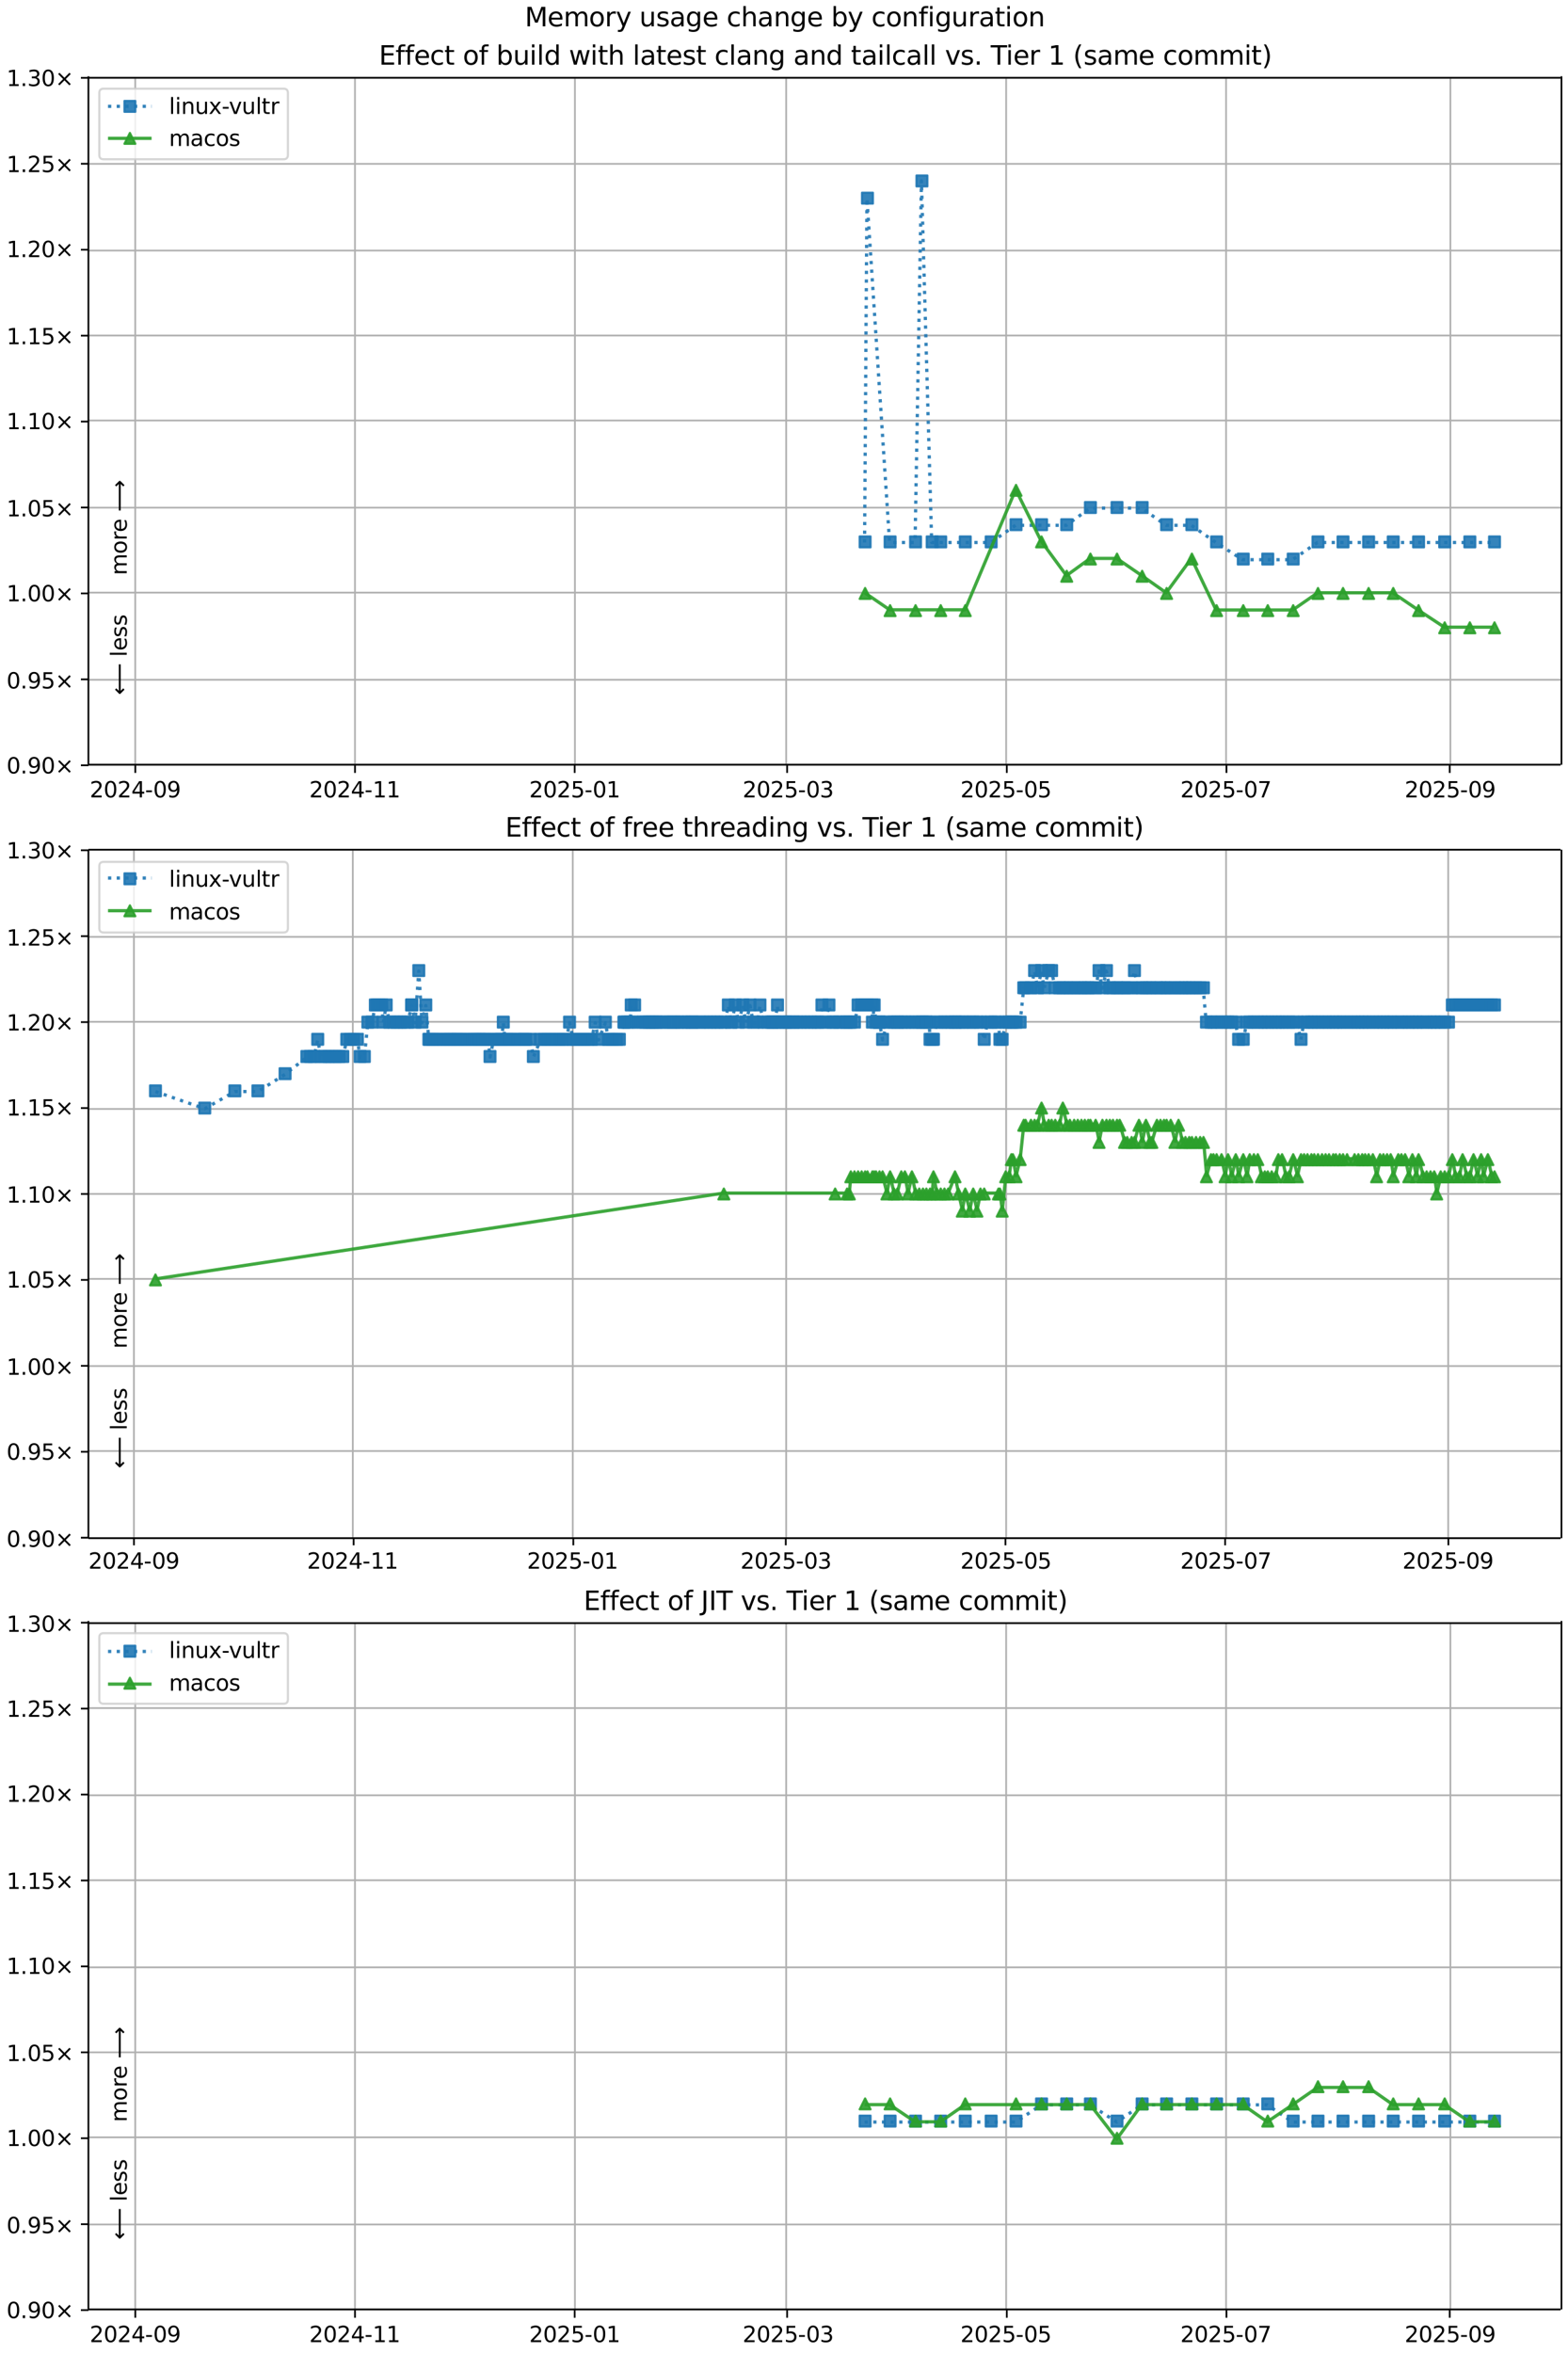 <?xml version="1.0" encoding="UTF-8"?>
<!DOCTYPE svg  PUBLIC '-//W3C//DTD SVG 1.1//EN'  'http://www.w3.org/Graphics/SVG/1.1/DTD/svg11.dtd'>
<svg width="720pt" height="1080pt" version="1.1" viewBox="0 0 720 1080" xmlns="http://www.w3.org/2000/svg" xmlns:xlink="http://www.w3.org/1999/xlink">
<defs>
<style type="text/css">*{stroke-linejoin: round; stroke-linecap: butt}</style>
</defs>
<path d="m0 1080h720v-1080h-720z" fill="#fff"/>
<path d="m40.6 351h676v-316h-676z" fill="#fff"/>
<path d="m62.1 351v-316" clip-path="url(#m)" fill="none" stroke="#b0b0b0" stroke-linecap="square" stroke-width=".8"/>
<defs>
<path id="o" d="m0 0v3.5" stroke="#000" stroke-width=".8"/>
</defs>
<use x="62.139" y="351.265" stroke="#000000" stroke-width=".8" xlink:href="#o"/>
<g transform="translate(41.2 366) scale(.1 -.1)">
<defs>
<path id="d" transform="scale(.016)" d="m1228 531h2203v-531h-2962v531q359 372 979 998 621 627 780 809 303 340 423 576 121 236 121 464 0 372-261 606-261 235-680 235-297 0-627-103-329-103-704-313v638q381 153 712 231 332 78 607 78 725 0 1156-363 431-362 431-968 0-288-108-546-107-257-392-607-78-91-497-524-418-433-1181-1211z"/>
<path id="c" transform="scale(.016)" d="m2034 4250q-487 0-733-480-245-479-245-1442 0-959 245-1439 246-480 733-480 491 0 736 480 246 480 246 1439 0 963-246 1442-245 480-736 480zm0 500q785 0 1199-621 414-620 414-1801 0-1178-414-1799-414-620-1199-620-784 0-1198 620-414 621-414 1799 0 1181 414 1801 414 621 1198 621z"/>
<path id="ad" transform="scale(.016)" d="m2419 4116-1594-2491h1594v2491zm-166 550h794v-3041h666v-525h-666v-1100h-628v1100h-2106v609l1940 2957z"/>
<path id="j" transform="scale(.016)" d="m313 2009h1684v-512h-1684v512z"/>
<path id="y" transform="scale(.016)" d="m703 97v575q238-113 481-172 244-59 479-59 625 0 954 420 330 420 377 1277-181-269-460-413-278-144-615-144-700 0-1108 423-408 424-408 1159 0 718 425 1152 425 435 1131 435 810 0 1236-621 427-620 427-1801 0-1103-524-1761-523-658-1407-658-238 0-482 47-243 47-506 141zm1256 1978q425 0 673 290 249 291 249 798 0 503-249 795-248 292-673 292t-673-292-248-795q0-507 248-798 248-290 673-290z"/>
</defs>
<use xlink:href="#d"/>
<use transform="translate(63.6)" xlink:href="#c"/>
<use transform="translate(127)" xlink:href="#d"/>
<use transform="translate(191)" xlink:href="#ad"/>
<use transform="translate(254)" xlink:href="#j"/>
<use transform="translate(291)" xlink:href="#c"/>
<use transform="translate(354)" xlink:href="#y"/>
</g>
<path d="m163 351v-316" clip-path="url(#m)" fill="none" stroke="#b0b0b0" stroke-linecap="square" stroke-width=".8"/>
<use x="163.007" y="351.265" stroke="#000000" stroke-width=".8" xlink:href="#o"/>
<g transform="translate(142 366) scale(.1 -.1)">
<defs>
<path id="e" transform="scale(.016)" d="m794 531h1031v3560l-1122-225v575l1116 225h631v-4135h1031v-531h-2687v531z"/>
</defs>
<use xlink:href="#d"/>
<use transform="translate(63.6)" xlink:href="#c"/>
<use transform="translate(127)" xlink:href="#d"/>
<use transform="translate(191)" xlink:href="#ad"/>
<use transform="translate(254)" xlink:href="#j"/>
<use transform="translate(291)" xlink:href="#e"/>
<use transform="translate(354)" xlink:href="#e"/>
</g>
<path d="m264 351v-316" clip-path="url(#m)" fill="none" stroke="#b0b0b0" stroke-linecap="square" stroke-width=".8"/>
<use x="263.875" y="351.265" stroke="#000000" stroke-width=".8" xlink:href="#o"/>
<g transform="translate(243 366) scale(.1 -.1)">
<defs>
<path id="f" transform="scale(.016)" d="m691 4666h2478v-532h-1900v-1143q137 47 274 70 138 23 276 23 781 0 1237-428 457-428 457-1159 0-753-469-1171-469-417-1322-417-294 0-599 50-304 50-629 150v635q281-153 581-228t634-75q541 0 856 284 316 284 316 772 0 487-316 771-315 285-856 285-253 0-505-56-251-56-513-175v2344z"/>
</defs>
<use xlink:href="#d"/>
<use transform="translate(63.6)" xlink:href="#c"/>
<use transform="translate(127)" xlink:href="#d"/>
<use transform="translate(191)" xlink:href="#f"/>
<use transform="translate(254)" xlink:href="#j"/>
<use transform="translate(291)" xlink:href="#c"/>
<use transform="translate(354)" xlink:href="#e"/>
</g>
<path d="m361 351v-316" clip-path="url(#m)" fill="none" stroke="#b0b0b0" stroke-linecap="square" stroke-width=".8"/>
<use x="361.436" y="351.265" stroke="#000000" stroke-width=".8" xlink:href="#o"/>
<g transform="translate(341 366) scale(.1 -.1)">
<defs>
<path id="ae" transform="scale(.016)" d="m2597 2516q453-97 707-404 255-306 255-756 0-690-475-1069-475-378-1350-378-293 0-604 58t-642 174v609q262-153 574-231 313-78 654-78 593 0 904 234t311 681q0 413-289 645-289 233-804 233h-544v519h569q465 0 712 186t247 536q0 359-255 551-254 193-729 193-260 0-557-57-297-56-653-174v562q360 100 674 150t592 50q719 0 1137-327 419-326 419-882 0-388-222-655t-631-370z"/>
</defs>
<use xlink:href="#d"/>
<use transform="translate(63.6)" xlink:href="#c"/>
<use transform="translate(127)" xlink:href="#d"/>
<use transform="translate(191)" xlink:href="#f"/>
<use transform="translate(254)" xlink:href="#j"/>
<use transform="translate(291)" xlink:href="#c"/>
<use transform="translate(354)" xlink:href="#ae"/>
</g>
<path d="m462 351v-316" clip-path="url(#m)" fill="none" stroke="#b0b0b0" stroke-linecap="square" stroke-width=".8"/>
<use x="462.304" y="351.265" stroke="#000000" stroke-width=".8" xlink:href="#o"/>
<g transform="translate(441 366) scale(.1 -.1)">
<use xlink:href="#d"/>
<use transform="translate(63.6)" xlink:href="#c"/>
<use transform="translate(127)" xlink:href="#d"/>
<use transform="translate(191)" xlink:href="#f"/>
<use transform="translate(254)" xlink:href="#j"/>
<use transform="translate(291)" xlink:href="#c"/>
<use transform="translate(354)" xlink:href="#f"/>
</g>
<path d="m563 351v-316" clip-path="url(#m)" fill="none" stroke="#b0b0b0" stroke-linecap="square" stroke-width=".8"/>
<use x="563.172" y="351.265" stroke="#000000" stroke-width=".8" xlink:href="#o"/>
<g transform="translate(542 366) scale(.1 -.1)">
<defs>
<path id="al" transform="scale(.016)" d="m525 4666h3e3v-269l-1694-4397h-659l1594 4134h-2241v532z"/>
</defs>
<use xlink:href="#d"/>
<use transform="translate(63.6)" xlink:href="#c"/>
<use transform="translate(127)" xlink:href="#d"/>
<use transform="translate(191)" xlink:href="#f"/>
<use transform="translate(254)" xlink:href="#j"/>
<use transform="translate(291)" xlink:href="#c"/>
<use transform="translate(354)" xlink:href="#al"/>
</g>
<path d="m666 351v-316" clip-path="url(#m)" fill="none" stroke="#b0b0b0" stroke-linecap="square" stroke-width=".8"/>
<use x="665.693" y="351.265" stroke="#000000" stroke-width=".8" xlink:href="#o"/>
<g transform="translate(645 366) scale(.1 -.1)">
<use xlink:href="#d"/>
<use transform="translate(63.6)" xlink:href="#c"/>
<use transform="translate(127)" xlink:href="#d"/>
<use transform="translate(191)" xlink:href="#f"/>
<use transform="translate(254)" xlink:href="#j"/>
<use transform="translate(291)" xlink:href="#c"/>
<use transform="translate(354)" xlink:href="#y"/>
</g>
<path d="m40.6 351h676" clip-path="url(#m)" fill="none" stroke="#b0b0b0" stroke-linecap="square" stroke-width=".8"/>
<defs>
<path id="h" d="m0 0h-3.5" stroke="#000" stroke-width=".8"/>
</defs>
<use x="40.646" y="351.265" stroke="#000000" stroke-width=".8" xlink:href="#h"/>
<g transform="translate(3 355) scale(.1 -.1)">
<defs>
<path id="g" transform="scale(.016)" d="m684 794h660v-794h-660v794z"/>
<path id="i" transform="scale(.016)" d="m4488 3438-1429-1435 1429-1428-372-378-1435 1434-1434-1434-369 378 1425 1428-1425 1435 369 378 1434-1435 1435 1435 372-378z"/>
</defs>
<use xlink:href="#c"/>
<use transform="translate(63.6)" xlink:href="#g"/>
<use transform="translate(95.4)" xlink:href="#y"/>
<use transform="translate(159)" xlink:href="#c"/>
<use transform="translate(223)" xlink:href="#i"/>
</g>
<path d="m40.6 312h676" clip-path="url(#m)" fill="none" stroke="#b0b0b0" stroke-linecap="square" stroke-width=".8"/>
<use x="40.646" y="311.823" stroke="#000000" stroke-width=".8" xlink:href="#h"/>
<g transform="translate(3 316) scale(.1 -.1)">
<use xlink:href="#c"/>
<use transform="translate(63.6)" xlink:href="#g"/>
<use transform="translate(95.4)" xlink:href="#y"/>
<use transform="translate(159)" xlink:href="#f"/>
<use transform="translate(223)" xlink:href="#i"/>
</g>
<path d="m40.6 272h676" clip-path="url(#m)" fill="none" stroke="#b0b0b0" stroke-linecap="square" stroke-width=".8"/>
<use x="40.646" y="272.382" stroke="#000000" stroke-width=".8" xlink:href="#h"/>
<g transform="translate(3 276) scale(.1 -.1)">
<use xlink:href="#e"/>
<use transform="translate(63.6)" xlink:href="#g"/>
<use transform="translate(95.4)" xlink:href="#c"/>
<use transform="translate(159)" xlink:href="#c"/>
<use transform="translate(223)" xlink:href="#i"/>
</g>
<path d="m40.6 233h676" clip-path="url(#m)" fill="none" stroke="#b0b0b0" stroke-linecap="square" stroke-width=".8"/>
<use x="40.646" y="232.94" stroke="#000000" stroke-width=".8" xlink:href="#h"/>
<g transform="translate(3 237) scale(.1 -.1)">
<use xlink:href="#e"/>
<use transform="translate(63.6)" xlink:href="#g"/>
<use transform="translate(95.4)" xlink:href="#c"/>
<use transform="translate(159)" xlink:href="#f"/>
<use transform="translate(223)" xlink:href="#i"/>
</g>
<path d="m40.6 193h676" clip-path="url(#m)" fill="none" stroke="#b0b0b0" stroke-linecap="square" stroke-width=".8"/>
<use x="40.646" y="193.499" stroke="#000000" stroke-width=".8" xlink:href="#h"/>
<g transform="translate(3 197) scale(.1 -.1)">
<use xlink:href="#e"/>
<use transform="translate(63.6)" xlink:href="#g"/>
<use transform="translate(95.4)" xlink:href="#e"/>
<use transform="translate(159)" xlink:href="#c"/>
<use transform="translate(223)" xlink:href="#i"/>
</g>
<path d="m40.6 154h676" clip-path="url(#m)" fill="none" stroke="#b0b0b0" stroke-linecap="square" stroke-width=".8"/>
<use x="40.646" y="154.057" stroke="#000000" stroke-width=".8" xlink:href="#h"/>
<g transform="translate(3 158) scale(.1 -.1)">
<use xlink:href="#e"/>
<use transform="translate(63.6)" xlink:href="#g"/>
<use transform="translate(95.4)" xlink:href="#e"/>
<use transform="translate(159)" xlink:href="#f"/>
<use transform="translate(223)" xlink:href="#i"/>
</g>
<path d="m40.6 115h676" clip-path="url(#m)" fill="none" stroke="#b0b0b0" stroke-linecap="square" stroke-width=".8"/>
<use x="40.646" y="114.616" stroke="#000000" stroke-width=".8" xlink:href="#h"/>
<g transform="translate(3 118) scale(.1 -.1)">
<use xlink:href="#e"/>
<use transform="translate(63.6)" xlink:href="#g"/>
<use transform="translate(95.4)" xlink:href="#d"/>
<use transform="translate(159)" xlink:href="#c"/>
<use transform="translate(223)" xlink:href="#i"/>
</g>
<path d="m40.6 75.2h676" clip-path="url(#m)" fill="none" stroke="#b0b0b0" stroke-linecap="square" stroke-width=".8"/>
<use x="40.646" y="75.174" stroke="#000000" stroke-width=".8" xlink:href="#h"/>
<g transform="translate(3 79) scale(.1 -.1)">
<use xlink:href="#e"/>
<use transform="translate(63.6)" xlink:href="#g"/>
<use transform="translate(95.4)" xlink:href="#d"/>
<use transform="translate(159)" xlink:href="#f"/>
<use transform="translate(223)" xlink:href="#i"/>
</g>
<path d="m40.6 35.7h676" clip-path="url(#m)" fill="none" stroke="#b0b0b0" stroke-linecap="square" stroke-width=".8"/>
<use x="40.646" y="35.733" stroke="#000000" stroke-width=".8" xlink:href="#h"/>
<g transform="translate(3 39.5) scale(.1 -.1)">
<use xlink:href="#e"/>
<use transform="translate(63.6)" xlink:href="#g"/>
<use transform="translate(95.4)" xlink:href="#ae"/>
<use transform="translate(159)" xlink:href="#c"/>
<use transform="translate(223)" xlink:href="#i"/>
</g>
<path d="m397 249 1.08-158 10.4 158h11.7l2.93-166 4.7 166h3.92 11.3 11.9l11.4-7.89h11.7 11.6l10.9-7.89h12.2 11.5l11.2 7.89h11.6l11.3 7.89 12.2 7.89h11.3 11.7l11.4-7.89h11.5 11.8 11.3 11.6 12 11.5 11.3" clip-path="url(#m)" fill="none" stroke="#1f77b4" stroke-dasharray="1.5,2.475" stroke-opacity=".9" stroke-width="1.5"/>
<defs>
<path id="a" d="m-2.5 2.5h5v-5h-5z" stroke="#1f77b4" stroke-opacity=".9"/>
</defs>
<g clip-path="url(#m)" fill="#1f77b4" fill-opacity=".9" stroke="#1f77b4" stroke-opacity=".9">
<use x="397.246" y="248.717" xlink:href="#a"/>
<use x="398.327" y="90.951" xlink:href="#a"/>
<use x="408.719" y="248.717" xlink:href="#a"/>
<use x="420.409" y="248.717" xlink:href="#a"/>
<use x="423.339" y="83.062" xlink:href="#a"/>
<use x="428.04" y="248.717" xlink:href="#a"/>
<use x="431.96" y="248.717" xlink:href="#a"/>
<use x="443.232" y="248.717" xlink:href="#a"/>
<use x="455.119" y="248.717" xlink:href="#a"/>
<use x="466.545" y="240.829" xlink:href="#a"/>
<use x="478.262" y="240.829" xlink:href="#a"/>
<use x="489.823" y="240.829" xlink:href="#a"/>
<use x="500.703" y="232.94" xlink:href="#a"/>
<use x="512.914" y="232.94" xlink:href="#a"/>
<use x="524.461" y="232.94" xlink:href="#a"/>
<use x="535.686" y="240.829" xlink:href="#a"/>
<use x="547.294" y="240.829" xlink:href="#a"/>
<use x="558.638" y="248.717" xlink:href="#a"/>
<use x="570.882" y="256.605" xlink:href="#a"/>
<use x="582.136" y="256.605" xlink:href="#a"/>
<use x="593.813" y="256.605" xlink:href="#a"/>
<use x="605.202" y="248.717" xlink:href="#a"/>
<use x="616.694" y="248.717" xlink:href="#a"/>
<use x="628.449" y="248.717" xlink:href="#a"/>
<use x="639.753" y="248.717" xlink:href="#a"/>
<use x="651.384" y="248.717" xlink:href="#a"/>
<use x="663.375" y="248.717" xlink:href="#a"/>
<use x="674.919" y="248.717" xlink:href="#a"/>
<use x="686.256" y="248.717" xlink:href="#a"/>
</g>
<path d="m397 272 11.5 7.89h11.7 11.6 11.3l23.3-55.2 11.7 23.7 11.6 15.8 10.9-7.89h12.2l11.5 7.89 11.2 7.89 11.6-15.8 11.3 23.7h12.2 11.3 11.7l11.4-7.89h11.5 11.8 11.3l11.6 7.89 12 7.89h11.5 11.3" clip-path="url(#m)" fill="none" stroke="#2ca02c" stroke-linecap="square" stroke-opacity=".9" stroke-width="1.5"/>
<defs>
<path id="b" d="m0-2.5-2.5 5h5z" stroke="#2ca02c" stroke-opacity=".9"/>
</defs>
<g clip-path="url(#m)" fill="#2ca02c" fill-opacity=".9" stroke="#2ca02c" stroke-opacity=".9">
<use x="397.246" y="272.382" xlink:href="#b"/>
<use x="408.719" y="280.27" xlink:href="#b"/>
<use x="420.409" y="280.27" xlink:href="#b"/>
<use x="431.96" y="280.27" xlink:href="#b"/>
<use x="443.232" y="280.27" xlink:href="#b"/>
<use x="466.545" y="225.052" xlink:href="#b"/>
<use x="478.262" y="248.717" xlink:href="#b"/>
<use x="489.823" y="264.493" xlink:href="#b"/>
<use x="500.703" y="256.605" xlink:href="#b"/>
<use x="512.914" y="256.605" xlink:href="#b"/>
<use x="524.461" y="264.493" xlink:href="#b"/>
<use x="535.686" y="272.382" xlink:href="#b"/>
<use x="547.294" y="256.605" xlink:href="#b"/>
<use x="558.638" y="280.27" xlink:href="#b"/>
<use x="570.882" y="280.27" xlink:href="#b"/>
<use x="582.136" y="280.27" xlink:href="#b"/>
<use x="593.813" y="280.27" xlink:href="#b"/>
<use x="605.202" y="272.382" xlink:href="#b"/>
<use x="616.694" y="272.382" xlink:href="#b"/>
<use x="628.449" y="272.382" xlink:href="#b"/>
<use x="639.753" y="272.382" xlink:href="#b"/>
<use x="651.384" y="280.27" xlink:href="#b"/>
<use x="663.375" y="288.158" xlink:href="#b"/>
<use x="674.919" y="288.158" xlink:href="#b"/>
<use x="686.256" y="288.158" xlink:href="#b"/>
</g>
<path d="m40.6 351v-316" fill="none" stroke="#000" stroke-linecap="square" stroke-width=".8"/>
<path d="m717 351v-316" fill="none" stroke="#000" stroke-linecap="square" stroke-width=".8"/>
<path d="m40.6 351h676" fill="none" stroke="#000" stroke-linecap="square" stroke-width=".8"/>
<path d="m40.6 35.7h676" fill="none" stroke="#000" stroke-linecap="square" stroke-width=".8"/>
<g clip-path="url(#m)">
<g transform="translate(58.2 264) rotate(-90) scale(.1 -.1)">
<defs>
<path id="q" transform="scale(.016)" d="m3328 2828q216 388 516 572t706 184q547 0 844-383 297-382 297-1088v-2113h-578v2094q0 503-179 746-178 244-543 244-447 0-707-297-259-296-259-809v-1978h-578v2094q0 506-178 748t-550 242q-441 0-701-298-259-298-259-808v-1978h-578v3500h578v-544q197 322 472 475t653 153q382 0 649-194 267-193 395-562z"/>
<path id="s" transform="scale(.016)" d="m1959 3097q-462 0-731-361t-269-989 267-989q268-361 733-361 460 0 728 362 269 363 269 988 0 622-269 986-268 364-728 364zm0 487q750 0 1178-488 429-487 429-1349 0-859-429-1349-428-489-1178-489-753 0-1180 489-426 490-426 1349 0 862 426 1349 427 488 1180 488z"/>
<path id="w" transform="scale(.016)" d="m2631 2963q-97 56-211 82-114 27-251 27-488 0-749-317t-261-911v-1844h-578v3500h578v-544q182 319 472 473 291 155 707 155 59 0 131-8 72-7 159-23l3-590z"/>
<path id="n" transform="scale(.016)" d="m3597 1894v-281h-2644q38-594 358-905t892-311q331 0 642 81t618 244v-544q-310-131-635-200t-659-69q-838 0-1327 487-489 488-489 1320 0 859 464 1363 464 505 1252 505 706 0 1117-455 411-454 411-1235zm-575 169q-6 471-264 752-258 282-683 282-481 0-770-272t-333-766l2050 4z"/>
<path id="ao" transform="scale(.016)" d="m8863 2147v-281l-1229-1228-375 375 729 728h-7622v531h7622l-729 728 375 375 1229-1228z"/>
</defs>
<use xlink:href="#q"/>
<use transform="translate(97.4)" xlink:href="#s"/>
<use transform="translate(159)" xlink:href="#w"/>
<use transform="translate(197)" xlink:href="#n"/>
<use transform="translate(259)" xlink:href="#DejaVuSans-20"/>
<use transform="translate(291)" xlink:href="#ao"/>
</g>
</g>
<g clip-path="url(#m)">
<g transform="translate(58.2 319) rotate(-90) scale(.1 -.1)">
<defs>
<path id="ap" transform="scale(.016)" d="m313 1866v281l1228 1228 375-375-728-728h7621v-531h-7621l728-728-375-375-1228 1228z"/>
<path id="t" transform="scale(.016)" d="m603 4863h575v-4863h-575v4863z"/>
<path id="p" transform="scale(.016)" d="m2834 3397v-544q-243 125-506 187-262 63-544 63-428 0-642-131t-214-394q0-200 153-314t616-217l197-44q612-131 870-370t258-667q0-488-386-773-386-284-1061-284-281 0-586 55t-642 164v594q319-166 628-249 309-82 613-82 406 0 624 139 219 139 219 392 0 234-158 359-157 125-692 241l-200 47q-534 112-772 345-237 233-237 639 0 494 350 762 350 269 994 269 318 0 599-47 282-46 519-140z"/>
</defs>
<use xlink:href="#ap"/>
<use transform="translate(143)" xlink:href="#DejaVuSans-20"/>
<use transform="translate(175)" xlink:href="#t"/>
<use transform="translate(203)" xlink:href="#n"/>
<use transform="translate(264)" xlink:href="#p"/>
<use transform="translate(317)" xlink:href="#p"/>
</g>
</g>
<g transform="translate(174 29.7) scale(.12 -.12)">
<defs>
<path id="ak" transform="scale(.016)" d="m628 4666h2950v-532h-2319v-1381h2222v-531h-2222v-1691h2375v-531h-3006v4666z"/>
<path id="z" transform="scale(.016)" d="m2375 4863v-479h-550q-309 0-430-125-120-125-120-450v-309h947v-447h-947v-3053h-578v3053h-550v447h550v244q0 584 272 851 272 268 862 268h544z"/>
<path id="x" transform="scale(.016)" d="m3122 3366v-538q-244 135-489 202t-495 67q-560 0-870-355-309-354-309-995t309-996q310-354 870-354 250 0 495 67t489 202v-532q-241-112-499-168-257-57-548-57-791 0-1257 497-465 497-465 1341 0 856 470 1346 471 491 1290 491 265 0 518-55 253-54 491-163z"/>
<path id="r" transform="scale(.016)" d="m1172 4494v-994h1184v-447h-1184v-1900q0-428 117-550t477-122h590v-481h-590q-666 0-919 248-253 249-253 905v1900h-422v447h422v994h578z"/>
<path id="ar" transform="scale(.016)" d="m3116 1747q0 634-261 995t-717 361q-457 0-718-361t-261-995 261-995 718-361q456 0 717 361t261 995zm-1957 1222q182 312 458 463 277 152 661 152 638 0 1036-506 399-506 399-1331t-399-1332q-398-506-1036-506-384 0-661 152-276 152-458 464v-525h-578v4863h578v-1894z"/>
<path id="aa" transform="scale(.016)" d="m544 1381v2119h575v-2097q0-497 193-746 194-248 582-248 465 0 735 297 271 297 271 810v1984h575v-3500h-575v538q-209-319-486-474-276-155-642-155-603 0-916 375-312 375-312 1097zm1447 2203z"/>
<path id="u" transform="scale(.016)" d="m603 3500h575v-3500h-575v3500zm0 1363h575v-729h-575v729z"/>
<path id="aj" transform="scale(.016)" d="m2906 2969v1894h575v-4863h-575v525q-181-312-458-464-276-152-664-152-634 0-1033 506-398 507-398 1332t398 1331q399 506 1033 506 388 0 664-152 277-151 458-463zm-1959-1222q0-634 261-995t717-361 718 361q263 361 263 995t-263 995q-262 361-718 361t-717-361-261-995z"/>
<path id="as" transform="scale(.016)" d="m269 3500h575l719-2731 715 2731h678l719-2731 716 2731h575l-916-3500h-678l-753 2869-756-2869h-679l-915 3500z"/>
<path id="ai" transform="scale(.016)" d="m3513 2113v-2113h-575v2094q0 497-194 743-194 247-581 247-466 0-735-297-269-296-269-809v-1978h-578v4863h578v-1907q207 316 486 472 280 156 646 156 603 0 912-373 310-373 310-1098z"/>
<path id="v" transform="scale(.016)" d="m2194 1759q-697 0-966-159t-269-544q0-306 202-486 202-179 548-179 479 0 768 339t289 901v128h-572zm1147 238v-2e3h-575v531q-197-318-491-470t-719-152q-537 0-855 302-317 302-317 808 0 590 395 890 396 300 1180 300h807v57q0 397-261 614t-733 217q-300 0-585-72-284-72-546-216v532q315 122 612 182 297 61 578 61 760 0 1135-394 375-393 375-1193z"/>
<path id="ab" transform="scale(.016)" d="m3513 2113v-2113h-575v2094q0 497-194 743-194 247-581 247-466 0-735-297-269-296-269-809v-1978h-578v3500h578v-544q207 316 486 472 280 156 646 156 603 0 912-373 310-373 310-1098z"/>
<path id="af" transform="scale(.016)" d="m2906 1791q0 625-258 968-257 344-723 344-462 0-720-344-258-343-258-968 0-622 258-966t720-344q466 0 723 344 258 344 258 966zm575-1357q0-893-397-1329-396-436-1215-436-303 0-572 45t-522 139v559q253-137 500-202 247-66 503-66 566 0 847 295t281 892v285q-178-310-456-463t-666-153q-643 0-1037 490-394 491-394 1301 0 812 394 1302 394 491 1037 491 388 0 666-153t456-462v531h575v-3066z"/>
<path id="ac" transform="scale(.016)" d="m191 3500h609l1094-2937 1094 2937h609l-1313-3500h-781l-1312 3500z"/>
<path id="ag" transform="scale(.016)" d="m-19 4666h3947v-532h-1656v-4134h-634v4134h-1657v532z"/>
<path id="an" transform="scale(.016)" d="m1984 4856q-418-718-622-1422-203-703-203-1425 0-721 205-1429t620-1424h-500q-468 735-701 1444t-233 1409q0 697 231 1403 232 707 703 1444h500z"/>
<path id="am" transform="scale(.016)" d="m513 4856h500q468-737 701-1444 233-706 233-1403 0-700-233-1409t-701-1444h-500q415 716 620 1424t205 1429q0 722-205 1425-205 704-620 1422z"/>
</defs>
<use xlink:href="#ak"/>
<use transform="translate(63.2)" xlink:href="#z"/>
<use transform="translate(98.4)" xlink:href="#z"/>
<use transform="translate(134)" xlink:href="#n"/>
<use transform="translate(195)" xlink:href="#x"/>
<use transform="translate(250)" xlink:href="#r"/>
<use transform="translate(289)" xlink:href="#DejaVuSans-20"/>
<use transform="translate(321)" xlink:href="#s"/>
<use transform="translate(382)" xlink:href="#z"/>
<use transform="translate(417)" xlink:href="#DejaVuSans-20"/>
<use transform="translate(449)" xlink:href="#ar"/>
<use transform="translate(513)" xlink:href="#aa"/>
<use transform="translate(576)" xlink:href="#u"/>
<use transform="translate(604)" xlink:href="#t"/>
<use transform="translate(632)" xlink:href="#aj"/>
<use transform="translate(695)" xlink:href="#DejaVuSans-20"/>
<use transform="translate(727)" xlink:href="#as"/>
<use transform="translate(809)" xlink:href="#u"/>
<use transform="translate(837)" xlink:href="#r"/>
<use transform="translate(876)" xlink:href="#ai"/>
<use transform="translate(939)" xlink:href="#DejaVuSans-20"/>
<use transform="translate(971)" xlink:href="#t"/>
<use transform="translate(999)" xlink:href="#v"/>
<use transform="translate(1060)" xlink:href="#r"/>
<use transform="translate(1099)" xlink:href="#n"/>
<use transform="translate(1161)" xlink:href="#p"/>
<use transform="translate(1213)" xlink:href="#r"/>
<use transform="translate(1252)" xlink:href="#DejaVuSans-20"/>
<use transform="translate(1284)" xlink:href="#x"/>
<use transform="translate(1339)" xlink:href="#t"/>
<use transform="translate(1367)" xlink:href="#v"/>
<use transform="translate(1428)" xlink:href="#ab"/>
<use transform="translate(1491)" xlink:href="#af"/>
<use transform="translate(1555)" xlink:href="#DejaVuSans-20"/>
<use transform="translate(1586)" xlink:href="#v"/>
<use transform="translate(1648)" xlink:href="#ab"/>
<use transform="translate(1711)" xlink:href="#aj"/>
<use transform="translate(1775)" xlink:href="#DejaVuSans-20"/>
<use transform="translate(1806)" xlink:href="#r"/>
<use transform="translate(1846)" xlink:href="#v"/>
<use transform="translate(1907)" xlink:href="#u"/>
<use transform="translate(1935)" xlink:href="#t"/>
<use transform="translate(1962)" xlink:href="#x"/>
<use transform="translate(2017)" xlink:href="#v"/>
<use transform="translate(2079)" xlink:href="#t"/>
<use transform="translate(2106)" xlink:href="#t"/>
<use transform="translate(2134)" xlink:href="#DejaVuSans-20"/>
<use transform="translate(2166)" xlink:href="#ac"/>
<use transform="translate(2225)" xlink:href="#p"/>
<use transform="translate(2277)" xlink:href="#g"/>
<use transform="translate(2309)" xlink:href="#DejaVuSans-20"/>
<use transform="translate(2341)" xlink:href="#ag"/>
<use transform="translate(2399)" xlink:href="#u"/>
<use transform="translate(2427)" xlink:href="#n"/>
<use transform="translate(2488)" xlink:href="#w"/>
<use transform="translate(2529)" xlink:href="#DejaVuSans-20"/>
<use transform="translate(2561)" xlink:href="#e"/>
<use transform="translate(2625)" xlink:href="#DejaVuSans-20"/>
<use transform="translate(2656)" xlink:href="#an"/>
<use transform="translate(2696)" xlink:href="#p"/>
<use transform="translate(2748)" xlink:href="#v"/>
<use transform="translate(2809)" xlink:href="#q"/>
<use transform="translate(2906)" xlink:href="#n"/>
<use transform="translate(2968)" xlink:href="#DejaVuSans-20"/>
<use transform="translate(3e3)" xlink:href="#x"/>
<use transform="translate(3055)" xlink:href="#s"/>
<use transform="translate(3116)" xlink:href="#q"/>
<use transform="translate(3213)" xlink:href="#q"/>
<use transform="translate(3311)" xlink:href="#u"/>
<use transform="translate(3338)" xlink:href="#r"/>
<use transform="translate(3378)" xlink:href="#am"/>
</g>
<path d="m47.6 73.1h82.6q2 0 2-2v-28.4q0-2-2-2h-82.6q-2 0-2 2v28.4q0 2 2 2z" fill="#fff" opacity=".8" stroke="#ccc"/>
<path d="m49.6 48.8h10 10" fill="none" stroke="#1f77b4" stroke-dasharray="1.5,2.475" stroke-opacity=".9" stroke-width="1.5"/>
<use x="59.646" y="48.831" fill="#1f77b4" fill-opacity=".9" stroke="#1f77b4" stroke-opacity=".9" xlink:href="#a"/>
<g transform="translate(77.6 52.3) scale(.1 -.1)">
<defs>
<path id="ah" transform="scale(.016)" d="m3513 3500-1266-1703 1331-1797h-678l-1019 1375-1018-1375h-679l1360 1831-1244 1669h678l928-1247 928 1247h679z"/>
</defs>
<use xlink:href="#t"/>
<use transform="translate(27.8)" xlink:href="#u"/>
<use transform="translate(55.6)" xlink:href="#ab"/>
<use transform="translate(119)" xlink:href="#aa"/>
<use transform="translate(182)" xlink:href="#ah"/>
<use transform="translate(242)" xlink:href="#j"/>
<use transform="translate(275)" xlink:href="#ac"/>
<use transform="translate(334)" xlink:href="#aa"/>
<use transform="translate(398)" xlink:href="#t"/>
<use transform="translate(425)" xlink:href="#r"/>
<use transform="translate(465)" xlink:href="#w"/>
</g>
<path d="m49.6 63.5h10 10" fill="none" stroke="#2ca02c" stroke-linecap="square" stroke-opacity=".9" stroke-width="1.5"/>
<use x="59.646" y="63.509" fill="#2ca02c" fill-opacity=".9" stroke="#2ca02c" stroke-opacity=".9" xlink:href="#b"/>
<g transform="translate(77.6 67) scale(.1 -.1)">
<use xlink:href="#q"/>
<use transform="translate(97.4)" xlink:href="#v"/>
<use transform="translate(159)" xlink:href="#x"/>
<use transform="translate(214)" xlink:href="#s"/>
<use transform="translate(275)" xlink:href="#p"/>
</g>
<path d="m40.6 706h676v-316h-676z" fill="#fff"/>
<path d="m61.5 706v-316" clip-path="url(#k)" fill="none" stroke="#b0b0b0" stroke-linecap="square" stroke-width=".8"/>
<use x="61.519" y="705.793" stroke="#000000" stroke-width=".8" xlink:href="#o"/>
<g transform="translate(40.6 720) scale(.1 -.1)">
<use xlink:href="#d"/>
<use transform="translate(63.6)" xlink:href="#c"/>
<use transform="translate(127)" xlink:href="#d"/>
<use transform="translate(191)" xlink:href="#ad"/>
<use transform="translate(254)" xlink:href="#j"/>
<use transform="translate(291)" xlink:href="#c"/>
<use transform="translate(354)" xlink:href="#y"/>
</g>
<path d="m162 706v-316" clip-path="url(#k)" fill="none" stroke="#b0b0b0" stroke-linecap="square" stroke-width=".8"/>
<use x="162.387" y="705.793" stroke="#000000" stroke-width=".8" xlink:href="#o"/>
<g transform="translate(141 720) scale(.1 -.1)">
<use xlink:href="#d"/>
<use transform="translate(63.6)" xlink:href="#c"/>
<use transform="translate(127)" xlink:href="#d"/>
<use transform="translate(191)" xlink:href="#ad"/>
<use transform="translate(254)" xlink:href="#j"/>
<use transform="translate(291)" xlink:href="#e"/>
<use transform="translate(354)" xlink:href="#e"/>
</g>
<path d="m263 706v-316" clip-path="url(#k)" fill="none" stroke="#b0b0b0" stroke-linecap="square" stroke-width=".8"/>
<use x="263.255" y="705.793" stroke="#000000" stroke-width=".8" xlink:href="#o"/>
<g transform="translate(242 720) scale(.1 -.1)">
<use xlink:href="#d"/>
<use transform="translate(63.6)" xlink:href="#c"/>
<use transform="translate(127)" xlink:href="#d"/>
<use transform="translate(191)" xlink:href="#f"/>
<use transform="translate(254)" xlink:href="#j"/>
<use transform="translate(291)" xlink:href="#c"/>
<use transform="translate(354)" xlink:href="#e"/>
</g>
<path d="m361 706v-316" clip-path="url(#k)" fill="none" stroke="#b0b0b0" stroke-linecap="square" stroke-width=".8"/>
<use x="360.816" y="705.793" stroke="#000000" stroke-width=".8" xlink:href="#o"/>
<g transform="translate(340 720) scale(.1 -.1)">
<use xlink:href="#d"/>
<use transform="translate(63.6)" xlink:href="#c"/>
<use transform="translate(127)" xlink:href="#d"/>
<use transform="translate(191)" xlink:href="#f"/>
<use transform="translate(254)" xlink:href="#j"/>
<use transform="translate(291)" xlink:href="#c"/>
<use transform="translate(354)" xlink:href="#ae"/>
</g>
<path d="m462 706v-316" clip-path="url(#k)" fill="none" stroke="#b0b0b0" stroke-linecap="square" stroke-width=".8"/>
<use x="461.684" y="705.793" stroke="#000000" stroke-width=".8" xlink:href="#o"/>
<g transform="translate(441 720) scale(.1 -.1)">
<use xlink:href="#d"/>
<use transform="translate(63.6)" xlink:href="#c"/>
<use transform="translate(127)" xlink:href="#d"/>
<use transform="translate(191)" xlink:href="#f"/>
<use transform="translate(254)" xlink:href="#j"/>
<use transform="translate(291)" xlink:href="#c"/>
<use transform="translate(354)" xlink:href="#f"/>
</g>
<path d="m563 706v-316" clip-path="url(#k)" fill="none" stroke="#b0b0b0" stroke-linecap="square" stroke-width=".8"/>
<use x="562.552" y="705.793" stroke="#000000" stroke-width=".8" xlink:href="#o"/>
<g transform="translate(542 720) scale(.1 -.1)">
<use xlink:href="#d"/>
<use transform="translate(63.6)" xlink:href="#c"/>
<use transform="translate(127)" xlink:href="#d"/>
<use transform="translate(191)" xlink:href="#f"/>
<use transform="translate(254)" xlink:href="#j"/>
<use transform="translate(291)" xlink:href="#c"/>
<use transform="translate(354)" xlink:href="#al"/>
</g>
<path d="m665 706v-316" clip-path="url(#k)" fill="none" stroke="#b0b0b0" stroke-linecap="square" stroke-width=".8"/>
<use x="665.073" y="705.793" stroke="#000000" stroke-width=".8" xlink:href="#o"/>
<g transform="translate(644 720) scale(.1 -.1)">
<use xlink:href="#d"/>
<use transform="translate(63.6)" xlink:href="#c"/>
<use transform="translate(127)" xlink:href="#d"/>
<use transform="translate(191)" xlink:href="#f"/>
<use transform="translate(254)" xlink:href="#j"/>
<use transform="translate(291)" xlink:href="#c"/>
<use transform="translate(354)" xlink:href="#y"/>
</g>
<path d="m40.6 706h676" clip-path="url(#k)" fill="none" stroke="#b0b0b0" stroke-linecap="square" stroke-width=".8"/>
<use x="40.646" y="705.793" stroke="#000000" stroke-width=".8" xlink:href="#h"/>
<g transform="translate(3 710) scale(.1 -.1)">
<use xlink:href="#c"/>
<use transform="translate(63.6)" xlink:href="#g"/>
<use transform="translate(95.4)" xlink:href="#y"/>
<use transform="translate(159)" xlink:href="#c"/>
<use transform="translate(223)" xlink:href="#i"/>
</g>
<path d="m40.6 666h676" clip-path="url(#k)" fill="none" stroke="#b0b0b0" stroke-linecap="square" stroke-width=".8"/>
<use x="40.646" y="666.352" stroke="#000000" stroke-width=".8" xlink:href="#h"/>
<g transform="translate(3 670) scale(.1 -.1)">
<use xlink:href="#c"/>
<use transform="translate(63.6)" xlink:href="#g"/>
<use transform="translate(95.4)" xlink:href="#y"/>
<use transform="translate(159)" xlink:href="#f"/>
<use transform="translate(223)" xlink:href="#i"/>
</g>
<path d="m40.6 627h676" clip-path="url(#k)" fill="none" stroke="#b0b0b0" stroke-linecap="square" stroke-width=".8"/>
<use x="40.646" y="626.91" stroke="#000000" stroke-width=".8" xlink:href="#h"/>
<g transform="translate(3 631) scale(.1 -.1)">
<use xlink:href="#e"/>
<use transform="translate(63.6)" xlink:href="#g"/>
<use transform="translate(95.4)" xlink:href="#c"/>
<use transform="translate(159)" xlink:href="#c"/>
<use transform="translate(223)" xlink:href="#i"/>
</g>
<path d="m40.6 587h676" clip-path="url(#k)" fill="none" stroke="#b0b0b0" stroke-linecap="square" stroke-width=".8"/>
<use x="40.646" y="587.469" stroke="#000000" stroke-width=".8" xlink:href="#h"/>
<g transform="translate(3 591) scale(.1 -.1)">
<use xlink:href="#e"/>
<use transform="translate(63.6)" xlink:href="#g"/>
<use transform="translate(95.4)" xlink:href="#c"/>
<use transform="translate(159)" xlink:href="#f"/>
<use transform="translate(223)" xlink:href="#i"/>
</g>
<path d="m40.6 548h676" clip-path="url(#k)" fill="none" stroke="#b0b0b0" stroke-linecap="square" stroke-width=".8"/>
<use x="40.646" y="548.027" stroke="#000000" stroke-width=".8" xlink:href="#h"/>
<g transform="translate(3 552) scale(.1 -.1)">
<use xlink:href="#e"/>
<use transform="translate(63.6)" xlink:href="#g"/>
<use transform="translate(95.4)" xlink:href="#e"/>
<use transform="translate(159)" xlink:href="#c"/>
<use transform="translate(223)" xlink:href="#i"/>
</g>
<path d="m40.6 509h676" clip-path="url(#k)" fill="none" stroke="#b0b0b0" stroke-linecap="square" stroke-width=".8"/>
<use x="40.646" y="508.586" stroke="#000000" stroke-width=".8" xlink:href="#h"/>
<g transform="translate(3 512) scale(.1 -.1)">
<use xlink:href="#e"/>
<use transform="translate(63.6)" xlink:href="#g"/>
<use transform="translate(95.4)" xlink:href="#e"/>
<use transform="translate(159)" xlink:href="#f"/>
<use transform="translate(223)" xlink:href="#i"/>
</g>
<path d="m40.6 469h676" clip-path="url(#k)" fill="none" stroke="#b0b0b0" stroke-linecap="square" stroke-width=".8"/>
<use x="40.646" y="469.144" stroke="#000000" stroke-width=".8" xlink:href="#h"/>
<g transform="translate(3 473) scale(.1 -.1)">
<use xlink:href="#e"/>
<use transform="translate(63.6)" xlink:href="#g"/>
<use transform="translate(95.4)" xlink:href="#d"/>
<use transform="translate(159)" xlink:href="#c"/>
<use transform="translate(223)" xlink:href="#i"/>
</g>
<path d="m40.6 430h676" clip-path="url(#k)" fill="none" stroke="#b0b0b0" stroke-linecap="square" stroke-width=".8"/>
<use x="40.646" y="429.703" stroke="#000000" stroke-width=".8" xlink:href="#h"/>
<g transform="translate(3 434) scale(.1 -.1)">
<use xlink:href="#e"/>
<use transform="translate(63.6)" xlink:href="#g"/>
<use transform="translate(95.4)" xlink:href="#d"/>
<use transform="translate(159)" xlink:href="#f"/>
<use transform="translate(223)" xlink:href="#i"/>
</g>
<path d="m40.6 390h676" clip-path="url(#k)" fill="none" stroke="#b0b0b0" stroke-linecap="square" stroke-width=".8"/>
<use x="40.646" y="390.261" stroke="#000000" stroke-width=".8" xlink:href="#h"/>
<g transform="translate(3 394) scale(.1 -.1)">
<use xlink:href="#e"/>
<use transform="translate(63.6)" xlink:href="#g"/>
<use transform="translate(95.4)" xlink:href="#ae"/>
<use transform="translate(159)" xlink:href="#c"/>
<use transform="translate(223)" xlink:href="#i"/>
</g>
<g stroke="#1f77b4" stroke-opacity=".9">
<path d="m71.4 501 22.6 7.89 13.8-7.89h10.6l12.5-7.89 10-7.89h3.24l1.76-7.89 1.52 7.89h10l1.81-7.89h4.89l1.24 7.89h1.94l1.61-15.8h1.87l1.56-7.89h2.91l0.744 7.89 1.34-7.89 1.57 7.89h8.36l1.72-7.89h0.125l1.5 7.89 1.69-23.7 1.46 23.7 1.76-7.89 1.41 15.8h27.2l0.883 7.89 1.64-7.89h3.64l0.831-7.89 0.72 7.89h11.7l1.38 7.89 3.26-7.89h11.8l1.57-7.89 1.69 7.89h8.31l1.77-7.89 1.52 7.89 3.17-7.89 1.39 7.89h5.03l2.09-7.89h2.84l0.511-7.89h1.57l1.6 7.89h39.8l1.6-7.89 1.36 7.89 1.83-7.89 1.49 7.89 2-7.89 1.38 7.89 1.9-7.89 1.52 7.89h1.81l1.23-7.89 1.65 7.89h5.18l1.22-7.89 0.485 7.89h19.3l0.625-7.89 1.66 7.89 1.55-7.89 1.53 7.89h10.2l1.67-7.89h6.46l0.106 7.89 0.83-7.89 0.846 7.89h1.59l1.41 7.89 1.99-7.89h19.4l0.396 7.89h1.58l1.57-7.89h20l1.71 7.89 1.43-7.89h5.11l0.654 7.89h1.07l1.6-7.89h6.62l1.67-15.8h3.31l1.67-7.89 1.38 7.89 1.81-7.89 1.18 7.89 2.1-7.89h1.34l1.67 7.89h18.5l1.56-7.89 1.56 7.89 1.85-7.89 1.54 7.89h10l1.29-7.89 2.06 7.89h29.6l1.38 15.8h13.5l1.3 7.89h2.14l1.71-7.89h23.1l1.68 7.89 1.41-7.89h66.3l1.75-7.89h19.4" clip-path="url(#k)" fill="none" stroke-dasharray="1.5,2.475" stroke-width="1.5"/>
<g clip-path="url(#k)" fill="#1f77b4" fill-opacity=".9">
<use x="71.389" y="500.697" xlink:href="#a"/>
<use x="94.014" y="508.586" xlink:href="#a"/>
<use x="107.837" y="500.697" xlink:href="#a"/>
<use x="118.426" y="500.697" xlink:href="#a"/>
<use x="130.897" y="492.809" xlink:href="#a"/>
<use x="140.896" y="484.921" xlink:href="#a"/>
<use x="142.529" y="484.921" xlink:href="#a"/>
<use x="144.138" y="484.921" xlink:href="#a"/>
<use x="145.894" y="477.032" xlink:href="#a"/>
<use x="147.415" y="484.921" xlink:href="#a"/>
<use x="149.259" y="484.921" xlink:href="#a"/>
<use x="150.94" y="484.921" xlink:href="#a"/>
<use x="152.207" y="484.921" xlink:href="#a"/>
<use x="154.097" y="484.921" xlink:href="#a"/>
<use x="155.768" y="484.921" xlink:href="#a"/>
<use x="157.418" y="484.921" xlink:href="#a"/>
<use x="159.233" y="477.032" xlink:href="#a"/>
<use x="160.885" y="477.032" xlink:href="#a"/>
<use x="162.369" y="477.032" xlink:href="#a"/>
<use x="164.122" y="477.032" xlink:href="#a"/>
<use x="165.362" y="484.921" xlink:href="#a"/>
<use x="167.305" y="484.921" xlink:href="#a"/>
<use x="168.919" y="469.144" xlink:href="#a"/>
<use x="170.785" y="469.144" xlink:href="#a"/>
<use x="172.347" y="461.256" xlink:href="#a"/>
<use x="173.191" y="461.256" xlink:href="#a"/>
<use x="174.034" y="461.256" xlink:href="#a"/>
<use x="175.257" y="461.256" xlink:href="#a"/>
<use x="176.001" y="469.144" xlink:href="#a"/>
<use x="177.34" y="461.256" xlink:href="#a"/>
<use x="178.905" y="469.144" xlink:href="#a"/>
<use x="180.727" y="469.144" xlink:href="#a"/>
<use x="182.188" y="469.144" xlink:href="#a"/>
<use x="184.004" y="469.144" xlink:href="#a"/>
<use x="185.701" y="469.144" xlink:href="#a"/>
<use x="187.27" y="469.144" xlink:href="#a"/>
<use x="188.99" y="461.256" xlink:href="#a"/>
<use x="189.115" y="461.256" xlink:href="#a"/>
<use x="190.617" y="469.144" xlink:href="#a"/>
<use x="192.302" y="445.479" xlink:href="#a"/>
<use x="193.758" y="469.144" xlink:href="#a"/>
<use x="195.521" y="461.256" xlink:href="#a"/>
<use x="196.931" y="477.032" xlink:href="#a"/>
<use x="197.291" y="477.032" xlink:href="#a"/>
<use x="198.636" y="477.032" xlink:href="#a"/>
<use x="198.906" y="477.032" xlink:href="#a"/>
<use x="200.397" y="477.032" xlink:href="#a"/>
<use x="202.122" y="477.032" xlink:href="#a"/>
<use x="203.696" y="477.032" xlink:href="#a"/>
<use x="205.364" y="477.032" xlink:href="#a"/>
<use x="206.568" y="477.032" xlink:href="#a"/>
<use x="207.14" y="477.032" xlink:href="#a"/>
<use x="208.346" y="477.032" xlink:href="#a"/>
<use x="209.951" y="477.032" xlink:href="#a"/>
<use x="210.276" y="477.032" xlink:href="#a"/>
<use x="211.764" y="477.032" xlink:href="#a"/>
<use x="213.475" y="477.032" xlink:href="#a"/>
<use x="215.405" y="477.032" xlink:href="#a"/>
<use x="217.116" y="477.032" xlink:href="#a"/>
<use x="218.368" y="477.032" xlink:href="#a"/>
<use x="218.775" y="477.032" xlink:href="#a"/>
<use x="220.239" y="477.032" xlink:href="#a"/>
<use x="220.713" y="477.032" xlink:href="#a"/>
<use x="221.892" y="477.032" xlink:href="#a"/>
<use x="223.292" y="477.032" xlink:href="#a"/>
<use x="224.117" y="477.032" xlink:href="#a"/>
<use x="225" y="484.921" xlink:href="#a"/>
<use x="226.637" y="477.032" xlink:href="#a"/>
<use x="228.679" y="477.032" xlink:href="#a"/>
<use x="229.596" y="477.032" xlink:href="#a"/>
<use x="229.882" y="477.032" xlink:href="#a"/>
<use x="230.273" y="477.032" xlink:href="#a"/>
<use x="231.105" y="469.144" xlink:href="#a"/>
<use x="231.824" y="477.032" xlink:href="#a"/>
<use x="233.102" y="477.032" xlink:href="#a"/>
<use x="233.235" y="477.032" xlink:href="#a"/>
<use x="234.691" y="477.032" xlink:href="#a"/>
<use x="236.886" y="477.032" xlink:href="#a"/>
<use x="238.382" y="477.032" xlink:href="#a"/>
<use x="240.193" y="477.032" xlink:href="#a"/>
<use x="240.672" y="477.032" xlink:href="#a"/>
<use x="241.316" y="477.032" xlink:href="#a"/>
<use x="243.525" y="477.032" xlink:href="#a"/>
<use x="244.906" y="484.921" xlink:href="#a"/>
<use x="248.168" y="477.032" xlink:href="#a"/>
<use x="249.978" y="477.032" xlink:href="#a"/>
<use x="251.438" y="477.032" xlink:href="#a"/>
<use x="253.037" y="477.032" xlink:href="#a"/>
<use x="254.98" y="477.032" xlink:href="#a"/>
<use x="256.651" y="477.032" xlink:href="#a"/>
<use x="258.232" y="477.032" xlink:href="#a"/>
<use x="259.956" y="477.032" xlink:href="#a"/>
<use x="261.523" y="469.144" xlink:href="#a"/>
<use x="263.212" y="477.032" xlink:href="#a"/>
<use x="264.922" y="477.032" xlink:href="#a"/>
<use x="266.359" y="477.032" xlink:href="#a"/>
<use x="268.203" y="477.032" xlink:href="#a"/>
<use x="269.983" y="477.032" xlink:href="#a"/>
<use x="271.521" y="477.032" xlink:href="#a"/>
<use x="273.29" y="469.144" xlink:href="#a"/>
<use x="274.81" y="477.032" xlink:href="#a"/>
<use x="277.983" y="469.144" xlink:href="#a"/>
<use x="279.371" y="477.032" xlink:href="#a"/>
<use x="280.001" y="477.032" xlink:href="#a"/>
<use x="281.269" y="477.032" xlink:href="#a"/>
<use x="283.178" y="477.032" xlink:href="#a"/>
<use x="284.405" y="477.032" xlink:href="#a"/>
<use x="286.493" y="469.144" xlink:href="#a"/>
<use x="286.668" y="469.144" xlink:href="#a"/>
<use x="288.006" y="469.144" xlink:href="#a"/>
<use x="289.336" y="469.144" xlink:href="#a"/>
<use x="289.846" y="461.256" xlink:href="#a"/>
<use x="291.415" y="461.256" xlink:href="#a"/>
<use x="293.011" y="469.144" xlink:href="#a"/>
<use x="294.817" y="469.144" xlink:href="#a"/>
<use x="296.457" y="469.144" xlink:href="#a"/>
<use x="298.082" y="469.144" xlink:href="#a"/>
<use x="298.212" y="469.144" xlink:href="#a"/>
<use x="299.074" y="469.144" xlink:href="#a"/>
<use x="299.792" y="469.144" xlink:href="#a"/>
<use x="300.867" y="469.144" xlink:href="#a"/>
<use x="301.392" y="469.144" xlink:href="#a"/>
<use x="302.977" y="469.144" xlink:href="#a"/>
<use x="304.342" y="469.144" xlink:href="#a"/>
<use x="306.042" y="469.144" xlink:href="#a"/>
<use x="308.054" y="469.144" xlink:href="#a"/>
<use x="308.844" y="469.144" xlink:href="#a"/>
<use x="309.705" y="469.144" xlink:href="#a"/>
<use x="311.349" y="469.144" xlink:href="#a"/>
<use x="312.891" y="469.144" xlink:href="#a"/>
<use x="314.219" y="469.144" xlink:href="#a"/>
<use x="315.813" y="469.144" xlink:href="#a"/>
<use x="317.429" y="469.144" xlink:href="#a"/>
<use x="317.915" y="469.144" xlink:href="#a"/>
<use x="319.111" y="469.144" xlink:href="#a"/>
<use x="321.198" y="469.144" xlink:href="#a"/>
<use x="322.621" y="469.144" xlink:href="#a"/>
<use x="324.549" y="469.144" xlink:href="#a"/>
<use x="326.136" y="469.144" xlink:href="#a"/>
<use x="327.854" y="469.144" xlink:href="#a"/>
<use x="329.498" y="469.144" xlink:href="#a"/>
<use x="331.036" y="469.144" xlink:href="#a"/>
<use x="332.842" y="469.144" xlink:href="#a"/>
<use x="334.438" y="461.256" xlink:href="#a"/>
<use x="335.701" y="469.144" xlink:href="#a"/>
<use x="335.795" y="469.144" xlink:href="#a"/>
<use x="337.622" y="461.256" xlink:href="#a"/>
<use x="339.114" y="469.144" xlink:href="#a"/>
<use x="341.119" y="461.256" xlink:href="#a"/>
<use x="342.496" y="469.144" xlink:href="#a"/>
<use x="344.401" y="461.256" xlink:href="#a"/>
<use x="345.916" y="469.144" xlink:href="#a"/>
<use x="347.724" y="469.144" xlink:href="#a"/>
<use x="348.959" y="461.256" xlink:href="#a"/>
<use x="350.613" y="469.144" xlink:href="#a"/>
<use x="352.709" y="469.144" xlink:href="#a"/>
<use x="354.173" y="469.144" xlink:href="#a"/>
<use x="354.809" y="469.144" xlink:href="#a"/>
<use x="354.988" y="469.144" xlink:href="#a"/>
<use x="355.791" y="469.144" xlink:href="#a"/>
<use x="357.006" y="461.256" xlink:href="#a"/>
<use x="357.491" y="469.144" xlink:href="#a"/>
<use x="359.269" y="469.144" xlink:href="#a"/>
<use x="360.643" y="469.144" xlink:href="#a"/>
<use x="360.813" y="469.144" xlink:href="#a"/>
<use x="362.43" y="469.144" xlink:href="#a"/>
<use x="364.079" y="469.144" xlink:href="#a"/>
<use x="364.4" y="469.144" xlink:href="#a"/>
<use x="365.844" y="469.144" xlink:href="#a"/>
<use x="367.504" y="469.144" xlink:href="#a"/>
<use x="369.152" y="469.144" xlink:href="#a"/>
<use x="370.853" y="469.144" xlink:href="#a"/>
<use x="372.333" y="469.144" xlink:href="#a"/>
<use x="374.018" y="469.144" xlink:href="#a"/>
<use x="375.571" y="469.144" xlink:href="#a"/>
<use x="376.808" y="469.144" xlink:href="#a"/>
<use x="377.433" y="461.256" xlink:href="#a"/>
<use x="379.095" y="469.144" xlink:href="#a"/>
<use x="380.642" y="461.256" xlink:href="#a"/>
<use x="382.168" y="469.144" xlink:href="#a"/>
<use x="382.386" y="469.144" xlink:href="#a"/>
<use x="383.924" y="469.144" xlink:href="#a"/>
<use x="385.407" y="469.144" xlink:href="#a"/>
<use x="387.276" y="469.144" xlink:href="#a"/>
<use x="388.609" y="469.144" xlink:href="#a"/>
<use x="388.966" y="469.144" xlink:href="#a"/>
<use x="389.996" y="469.144" xlink:href="#a"/>
<use x="390.692" y="469.144" xlink:href="#a"/>
<use x="392.356" y="469.144" xlink:href="#a"/>
<use x="394.025" y="461.256" xlink:href="#a"/>
<use x="395.653" y="461.256" xlink:href="#a"/>
<use x="397.246" y="461.256" xlink:href="#a"/>
<use x="398.327" y="461.256" xlink:href="#a"/>
<use x="400.483" y="461.256" xlink:href="#a"/>
<use x="400.589" y="469.144" xlink:href="#a"/>
<use x="401.419" y="461.256" xlink:href="#a"/>
<use x="402.265" y="469.144" xlink:href="#a"/>
<use x="403.585" y="469.144" xlink:href="#a"/>
<use x="403.602" y="469.144" xlink:href="#a"/>
<use x="403.85" y="469.144" xlink:href="#a"/>
<use x="405.263" y="477.032" xlink:href="#a"/>
<use x="407.252" y="469.144" xlink:href="#a"/>
<use x="408.719" y="469.144" xlink:href="#a"/>
<use x="410.5" y="469.144" xlink:href="#a"/>
<use x="412.023" y="469.144" xlink:href="#a"/>
<use x="412.268" y="469.144" xlink:href="#a"/>
<use x="413.862" y="469.144" xlink:href="#a"/>
<use x="415.51" y="469.144" xlink:href="#a"/>
<use x="416.937" y="469.144" xlink:href="#a"/>
<use x="418.734" y="469.144" xlink:href="#a"/>
<use x="420.409" y="469.144" xlink:href="#a"/>
<use x="422.109" y="469.144" xlink:href="#a"/>
<use x="423.339" y="469.144" xlink:href="#a"/>
<use x="423.817" y="469.144" xlink:href="#a"/>
<use x="425.108" y="469.144" xlink:href="#a"/>
<use x="425.376" y="469.144" xlink:href="#a"/>
<use x="426.653" y="469.144" xlink:href="#a"/>
<use x="427.049" y="477.032" xlink:href="#a"/>
<use x="428.04" y="477.032" xlink:href="#a"/>
<use x="428.632" y="477.032" xlink:href="#a"/>
<use x="430.203" y="469.144" xlink:href="#a"/>
<use x="431.96" y="469.144" xlink:href="#a"/>
<use x="433.679" y="469.144" xlink:href="#a"/>
<use x="435.37" y="469.144" xlink:href="#a"/>
<use x="436.917" y="469.144" xlink:href="#a"/>
<use x="438.516" y="469.144" xlink:href="#a"/>
<use x="438.932" y="469.144" xlink:href="#a"/>
<use x="440.094" y="469.144" xlink:href="#a"/>
<use x="441.872" y="469.144" xlink:href="#a"/>
<use x="443.232" y="469.144" xlink:href="#a"/>
<use x="445.242" y="469.144" xlink:href="#a"/>
<use x="446.88" y="469.144" xlink:href="#a"/>
<use x="448.567" y="469.144" xlink:href="#a"/>
<use x="450.224" y="469.144" xlink:href="#a"/>
<use x="451.929" y="477.032" xlink:href="#a"/>
<use x="453.359" y="469.144" xlink:href="#a"/>
<use x="455.119" y="469.144" xlink:href="#a"/>
<use x="456.808" y="469.144" xlink:href="#a"/>
<use x="458.473" y="469.144" xlink:href="#a"/>
<use x="459.127" y="477.032" xlink:href="#a"/>
<use x="460.193" y="477.032" xlink:href="#a"/>
<use x="461.798" y="469.144" xlink:href="#a"/>
<use x="463.385" y="469.144" xlink:href="#a"/>
<use x="464.399" y="469.144" xlink:href="#a"/>
<use x="465.101" y="469.144" xlink:href="#a"/>
<use x="466.545" y="469.144" xlink:href="#a"/>
<use x="468.42" y="469.144" xlink:href="#a"/>
<use x="470.094" y="453.367" xlink:href="#a"/>
<use x="470.922" y="453.367" xlink:href="#a"/>
<use x="473.402" y="453.367" xlink:href="#a"/>
<use x="475.071" y="445.479" xlink:href="#a"/>
<use x="476.448" y="453.367" xlink:href="#a"/>
<use x="478.262" y="445.479" xlink:href="#a"/>
<use x="479.441" y="453.367" xlink:href="#a"/>
<use x="481.539" y="445.479" xlink:href="#a"/>
<use x="482.88" y="445.479" xlink:href="#a"/>
<use x="484.551" y="453.367" xlink:href="#a"/>
<use x="486.556" y="453.367" xlink:href="#a"/>
<use x="488.037" y="453.367" xlink:href="#a"/>
<use x="489.823" y="453.367" xlink:href="#a"/>
<use x="491.266" y="453.367" xlink:href="#a"/>
<use x="493.238" y="453.367" xlink:href="#a"/>
<use x="494.886" y="453.367" xlink:href="#a"/>
<use x="496.567" y="453.367" xlink:href="#a"/>
<use x="498.125" y="453.367" xlink:href="#a"/>
<use x="499.706" y="453.367" xlink:href="#a"/>
<use x="500.703" y="453.367" xlink:href="#a"/>
<use x="503.098" y="453.367" xlink:href="#a"/>
<use x="504.658" y="445.479" xlink:href="#a"/>
<use x="506.217" y="453.367" xlink:href="#a"/>
<use x="508.071" y="445.479" xlink:href="#a"/>
<use x="509.606" y="453.367" xlink:href="#a"/>
<use x="511.058" y="453.367" xlink:href="#a"/>
<use x="512.914" y="453.367" xlink:href="#a"/>
<use x="514.157" y="453.367" xlink:href="#a"/>
<use x="516.367" y="453.367" xlink:href="#a"/>
<use x="517.594" y="453.367" xlink:href="#a"/>
<use x="519.637" y="453.367" xlink:href="#a"/>
<use x="520.93" y="445.479" xlink:href="#a"/>
<use x="522.986" y="453.367" xlink:href="#a"/>
<use x="524.461" y="453.367" xlink:href="#a"/>
<use x="526.206" y="453.367" xlink:href="#a"/>
<use x="527.974" y="453.367" xlink:href="#a"/>
<use x="528.904" y="453.367" xlink:href="#a"/>
<use x="531.244" y="453.367" xlink:href="#a"/>
<use x="532.869" y="453.367" xlink:href="#a"/>
<use x="534.496" y="453.367" xlink:href="#a"/>
<use x="535.686" y="453.367" xlink:href="#a"/>
<use x="537.575" y="453.367" xlink:href="#a"/>
<use x="539.512" y="453.367" xlink:href="#a"/>
<use x="541.166" y="453.367" xlink:href="#a"/>
<use x="542.843" y="453.367" xlink:href="#a"/>
<use x="544.325" y="453.367" xlink:href="#a"/>
<use x="546.068" y="453.367" xlink:href="#a"/>
<use x="547.294" y="453.367" xlink:href="#a"/>
<use x="549.191" y="453.367" xlink:href="#a"/>
<use x="551.088" y="453.367" xlink:href="#a"/>
<use x="552.609" y="453.367" xlink:href="#a"/>
<use x="553.985" y="469.144" xlink:href="#a"/>
<use x="556.076" y="469.144" xlink:href="#a"/>
<use x="557.199" y="469.144" xlink:href="#a"/>
<use x="558.638" y="469.144" xlink:href="#a"/>
<use x="560.903" y="469.144" xlink:href="#a"/>
<use x="562.547" y="469.144" xlink:href="#a"/>
<use x="563.891" y="469.144" xlink:href="#a"/>
<use x="565.565" y="469.144" xlink:href="#a"/>
<use x="567.448" y="469.144" xlink:href="#a"/>
<use x="568.746" y="477.032" xlink:href="#a"/>
<use x="570.882" y="477.032" xlink:href="#a"/>
<use x="572.593" y="469.144" xlink:href="#a"/>
<use x="573.852" y="469.144" xlink:href="#a"/>
<use x="575.769" y="469.144" xlink:href="#a"/>
<use x="577.556" y="469.144" xlink:href="#a"/>
<use x="579.213" y="469.144" xlink:href="#a"/>
<use x="580.769" y="469.144" xlink:href="#a"/>
<use x="582.136" y="469.144" xlink:href="#a"/>
<use x="583.942" y="469.144" xlink:href="#a"/>
<use x="585.842" y="469.144" xlink:href="#a"/>
<use x="586.99" y="469.144" xlink:href="#a"/>
<use x="588.698" y="469.144" xlink:href="#a"/>
<use x="590.399" y="469.144" xlink:href="#a"/>
<use x="591.912" y="469.144" xlink:href="#a"/>
<use x="593.813" y="469.144" xlink:href="#a"/>
<use x="595.732" y="469.144" xlink:href="#a"/>
<use x="597.413" y="477.032" xlink:href="#a"/>
<use x="598.825" y="469.144" xlink:href="#a"/>
<use x="600.366" y="469.144" xlink:href="#a"/>
<use x="602.157" y="469.144" xlink:href="#a"/>
<use x="603.467" y="469.144" xlink:href="#a"/>
<use x="605.202" y="469.144" xlink:href="#a"/>
<use x="607.059" y="469.144" xlink:href="#a"/>
<use x="608.686" y="469.144" xlink:href="#a"/>
<use x="610.259" y="469.144" xlink:href="#a"/>
<use x="612.214" y="469.144" xlink:href="#a"/>
<use x="613.419" y="469.144" xlink:href="#a"/>
<use x="615.174" y="469.144" xlink:href="#a"/>
<use x="616.694" y="469.144" xlink:href="#a"/>
<use x="618.547" y="469.144" xlink:href="#a"/>
<use x="620.437" y="469.144" xlink:href="#a"/>
<use x="622.003" y="469.144" xlink:href="#a"/>
<use x="623.741" y="469.144" xlink:href="#a"/>
<use x="625.506" y="469.144" xlink:href="#a"/>
<use x="626.843" y="469.144" xlink:href="#a"/>
<use x="628.449" y="469.144" xlink:href="#a"/>
<use x="630.386" y="469.144" xlink:href="#a"/>
<use x="632.104" y="469.144" xlink:href="#a"/>
<use x="633.688" y="469.144" xlink:href="#a"/>
<use x="635.246" y="469.144" xlink:href="#a"/>
<use x="636.924" y="469.144" xlink:href="#a"/>
<use x="638.57" y="469.144" xlink:href="#a"/>
<use x="639.753" y="469.144" xlink:href="#a"/>
<use x="642.058" y="469.144" xlink:href="#a"/>
<use x="643.505" y="469.144" xlink:href="#a"/>
<use x="645.197" y="469.144" xlink:href="#a"/>
<use x="646.884" y="469.144" xlink:href="#a"/>
<use x="648.552" y="469.144" xlink:href="#a"/>
<use x="650.32" y="469.144" xlink:href="#a"/>
<use x="651.384" y="469.144" xlink:href="#a"/>
<use x="653.403" y="469.144" xlink:href="#a"/>
<use x="655.083" y="469.144" xlink:href="#a"/>
<use x="656.875" y="469.144" xlink:href="#a"/>
<use x="658.576" y="469.144" xlink:href="#a"/>
<use x="659.687" y="469.144" xlink:href="#a"/>
<use x="661.548" y="469.144" xlink:href="#a"/>
<use x="663.375" y="469.144" xlink:href="#a"/>
<use x="665.131" y="469.144" xlink:href="#a"/>
<use x="666.881" y="461.256" xlink:href="#a"/>
<use x="668.276" y="461.256" xlink:href="#a"/>
<use x="670.134" y="461.256" xlink:href="#a"/>
<use x="671.602" y="461.256" xlink:href="#a"/>
<use x="673.397" y="461.256" xlink:href="#a"/>
<use x="674.919" y="461.256" xlink:href="#a"/>
<use x="676.618" y="461.256" xlink:href="#a"/>
<use x="678.418" y="461.256" xlink:href="#a"/>
<use x="680.103" y="461.256" xlink:href="#a"/>
<use x="681.188" y="461.256" xlink:href="#a"/>
<use x="683.2" y="461.256" xlink:href="#a"/>
<use x="684.876" y="461.256" xlink:href="#a"/>
<use x="686.256" y="461.256" xlink:href="#a"/>
</g>
</g>
<g stroke="#2ca02c" stroke-opacity=".9">
<path d="m71.4 587 261-39.4h57.6l0.696-7.89h14.6l1.99 7.89 1.47-7.89 1.78 7.89h1.52l1.84-7.89h1.65l1.43 7.89 1.8-7.89 1.67 7.89h7.63l0.592-7.89 1.57 7.89h5.17l3.15-7.89 1.58 7.89 1.78 7.89 1.36-7.89 2.01 7.89 1.64-7.89 1.69 7.89 1.66-7.89h8.9l1.07 7.89 1.6-15.8h1.59l1.01-7.89h0.701l1.44 7.89 1.88-7.89 1.67-15.8h6.35l1.81-7.89 1.18 7.89h7.12l1.48-7.89 1.79 7.89h13.3l1.56 7.89 1.56-7.89h7.94l2.21 7.89h4.56l2.06-7.89 1.47 7.89 1.75-7.89 1.77 7.89h0.93l2.34-7.89h6.33l1.94 7.89 1.65-7.89 1.68 7.89h9.77l1.38 15.8 2.09-7.89h4.83l1.64 7.89 1.34-7.89 1.67 7.89 1.88-7.89 1.3 7.89 2.14-7.89 1.71 7.89 1.26-7.89h3.7l1.66 7.89h6.63l1.15-7.89h1.71l1.7 7.89h1.51l1.9-7.89 1.92 7.89 1.68-7.89h33l1.72 7.89 1.58-7.89h4.88l1.18 7.89 2.31-7.89h3.14l1.69 7.89 1.67-7.89 1.77 7.89 1.06-7.89 2.02 7.89h5.17l1.11 7.89 1.86-7.89h3.58l1.75-7.89 1.39 7.89h1.86l1.47-7.89 1.79 7.89h1.52l1.7-7.89 1.8 7.89 1.68-7.89 1.08 7.89 2.01-7.89 1.68 7.89h1.38v0" clip-path="url(#k)" fill="none" stroke-linecap="square" stroke-width="1.5"/>
<g clip-path="url(#k)" fill="#2ca02c" fill-opacity=".9">
<use x="71.389" y="587.469" xlink:href="#b"/>
<use x="332.379" y="548.027" xlink:href="#b"/>
<use x="383.489" y="548.027" xlink:href="#b"/>
<use x="388.966" y="548.027" xlink:href="#b"/>
<use x="389.996" y="548.027" xlink:href="#b"/>
<use x="390.692" y="540.139" xlink:href="#b"/>
<use x="392.356" y="540.139" xlink:href="#b"/>
<use x="394.025" y="540.139" xlink:href="#b"/>
<use x="395.653" y="540.139" xlink:href="#b"/>
<use x="397.246" y="540.139" xlink:href="#b"/>
<use x="398.327" y="540.139" xlink:href="#b"/>
<use x="400.589" y="540.139" xlink:href="#b"/>
<use x="401.419" y="540.139" xlink:href="#b"/>
<use x="402.265" y="540.139" xlink:href="#b"/>
<use x="403.85" y="540.139" xlink:href="#b"/>
<use x="405.263" y="540.139" xlink:href="#b"/>
<use x="407.252" y="548.027" xlink:href="#b"/>
<use x="408.719" y="540.139" xlink:href="#b"/>
<use x="410.5" y="548.027" xlink:href="#b"/>
<use x="412.023" y="548.027" xlink:href="#b"/>
<use x="413.862" y="540.139" xlink:href="#b"/>
<use x="415.51" y="540.139" xlink:href="#b"/>
<use x="416.937" y="548.027" xlink:href="#b"/>
<use x="418.734" y="540.139" xlink:href="#b"/>
<use x="420.409" y="548.027" xlink:href="#b"/>
<use x="422.109" y="548.027" xlink:href="#b"/>
<use x="423.817" y="548.027" xlink:href="#b"/>
<use x="425.376" y="548.027" xlink:href="#b"/>
<use x="427.049" y="548.027" xlink:href="#b"/>
<use x="428.04" y="548.027" xlink:href="#b"/>
<use x="428.632" y="540.139" xlink:href="#b"/>
<use x="430.203" y="548.027" xlink:href="#b"/>
<use x="431.96" y="548.027" xlink:href="#b"/>
<use x="433.679" y="548.027" xlink:href="#b"/>
<use x="435.37" y="548.027" xlink:href="#b"/>
<use x="438.516" y="540.139" xlink:href="#b"/>
<use x="440.094" y="548.027" xlink:href="#b"/>
<use x="441.872" y="555.915" xlink:href="#b"/>
<use x="443.232" y="548.027" xlink:href="#b"/>
<use x="445.242" y="555.915" xlink:href="#b"/>
<use x="446.88" y="548.027" xlink:href="#b"/>
<use x="448.567" y="555.915" xlink:href="#b"/>
<use x="450.224" y="548.027" xlink:href="#b"/>
<use x="451.929" y="548.027" xlink:href="#b"/>
<use x="458.473" y="548.027" xlink:href="#b"/>
<use x="459.127" y="548.027" xlink:href="#b"/>
<use x="460.193" y="555.915" xlink:href="#b"/>
<use x="461.798" y="540.139" xlink:href="#b"/>
<use x="463.385" y="540.139" xlink:href="#b"/>
<use x="464.399" y="532.251" xlink:href="#b"/>
<use x="465.101" y="532.251" xlink:href="#b"/>
<use x="466.545" y="540.139" xlink:href="#b"/>
<use x="468.42" y="532.251" xlink:href="#b"/>
<use x="470.094" y="516.474" xlink:href="#b"/>
<use x="470.922" y="516.474" xlink:href="#b"/>
<use x="473.402" y="516.474" xlink:href="#b"/>
<use x="475.071" y="516.474" xlink:href="#b"/>
<use x="476.448" y="516.474" xlink:href="#b"/>
<use x="478.262" y="508.586" xlink:href="#b"/>
<use x="479.441" y="516.474" xlink:href="#b"/>
<use x="481.539" y="516.474" xlink:href="#b"/>
<use x="482.88" y="516.474" xlink:href="#b"/>
<use x="484.551" y="516.474" xlink:href="#b"/>
<use x="486.556" y="516.474" xlink:href="#b"/>
<use x="488.037" y="508.586" xlink:href="#b"/>
<use x="489.823" y="516.474" xlink:href="#b"/>
<use x="491.266" y="516.474" xlink:href="#b"/>
<use x="493.238" y="516.474" xlink:href="#b"/>
<use x="494.886" y="516.474" xlink:href="#b"/>
<use x="496.567" y="516.474" xlink:href="#b"/>
<use x="498.125" y="516.474" xlink:href="#b"/>
<use x="499.706" y="516.474" xlink:href="#b"/>
<use x="500.703" y="516.474" xlink:href="#b"/>
<use x="503.098" y="516.474" xlink:href="#b"/>
<use x="504.658" y="524.362" xlink:href="#b"/>
<use x="506.217" y="516.474" xlink:href="#b"/>
<use x="508.071" y="516.474" xlink:href="#b"/>
<use x="509.606" y="516.474" xlink:href="#b"/>
<use x="511.058" y="516.474" xlink:href="#b"/>
<use x="512.914" y="516.474" xlink:href="#b"/>
<use x="514.157" y="516.474" xlink:href="#b"/>
<use x="516.367" y="524.362" xlink:href="#b"/>
<use x="517.594" y="524.362" xlink:href="#b"/>
<use x="519.637" y="524.362" xlink:href="#b"/>
<use x="520.93" y="524.362" xlink:href="#b"/>
<use x="522.986" y="516.474" xlink:href="#b"/>
<use x="524.461" y="524.362" xlink:href="#b"/>
<use x="526.206" y="516.474" xlink:href="#b"/>
<use x="527.974" y="524.362" xlink:href="#b"/>
<use x="528.904" y="524.362" xlink:href="#b"/>
<use x="531.244" y="516.474" xlink:href="#b"/>
<use x="532.869" y="516.474" xlink:href="#b"/>
<use x="534.496" y="516.474" xlink:href="#b"/>
<use x="535.686" y="516.474" xlink:href="#b"/>
<use x="537.575" y="516.474" xlink:href="#b"/>
<use x="539.512" y="524.362" xlink:href="#b"/>
<use x="541.166" y="516.474" xlink:href="#b"/>
<use x="542.843" y="524.362" xlink:href="#b"/>
<use x="544.325" y="524.362" xlink:href="#b"/>
<use x="546.068" y="524.362" xlink:href="#b"/>
<use x="547.294" y="524.362" xlink:href="#b"/>
<use x="549.191" y="524.362" xlink:href="#b"/>
<use x="551.088" y="524.362" xlink:href="#b"/>
<use x="552.609" y="524.362" xlink:href="#b"/>
<use x="553.985" y="540.139" xlink:href="#b"/>
<use x="556.076" y="532.251" xlink:href="#b"/>
<use x="557.199" y="532.251" xlink:href="#b"/>
<use x="558.638" y="532.251" xlink:href="#b"/>
<use x="560.903" y="532.251" xlink:href="#b"/>
<use x="562.547" y="540.139" xlink:href="#b"/>
<use x="563.891" y="532.251" xlink:href="#b"/>
<use x="565.565" y="540.139" xlink:href="#b"/>
<use x="567.448" y="532.251" xlink:href="#b"/>
<use x="568.746" y="540.139" xlink:href="#b"/>
<use x="570.882" y="532.251" xlink:href="#b"/>
<use x="572.593" y="540.139" xlink:href="#b"/>
<use x="573.852" y="532.251" xlink:href="#b"/>
<use x="575.769" y="532.251" xlink:href="#b"/>
<use x="577.556" y="532.251" xlink:href="#b"/>
<use x="579.213" y="540.139" xlink:href="#b"/>
<use x="580.769" y="540.139" xlink:href="#b"/>
<use x="582.136" y="540.139" xlink:href="#b"/>
<use x="583.942" y="540.139" xlink:href="#b"/>
<use x="585.842" y="540.139" xlink:href="#b"/>
<use x="586.99" y="532.251" xlink:href="#b"/>
<use x="588.698" y="532.251" xlink:href="#b"/>
<use x="590.399" y="540.139" xlink:href="#b"/>
<use x="591.912" y="540.139" xlink:href="#b"/>
<use x="593.813" y="532.251" xlink:href="#b"/>
<use x="595.732" y="540.139" xlink:href="#b"/>
<use x="597.413" y="532.251" xlink:href="#b"/>
<use x="598.825" y="532.251" xlink:href="#b"/>
<use x="600.366" y="532.251" xlink:href="#b"/>
<use x="602.157" y="532.251" xlink:href="#b"/>
<use x="603.467" y="532.251" xlink:href="#b"/>
<use x="605.202" y="532.251" xlink:href="#b"/>
<use x="607.059" y="532.251" xlink:href="#b"/>
<use x="608.686" y="532.251" xlink:href="#b"/>
<use x="610.259" y="532.251" xlink:href="#b"/>
<use x="612.214" y="532.251" xlink:href="#b"/>
<use x="613.419" y="532.251" xlink:href="#b"/>
<use x="615.174" y="532.251" xlink:href="#b"/>
<use x="616.694" y="532.251" xlink:href="#b"/>
<use x="618.547" y="532.251" xlink:href="#b"/>
<use x="622.003" y="532.251" xlink:href="#b"/>
<use x="623.741" y="532.251" xlink:href="#b"/>
<use x="625.506" y="532.251" xlink:href="#b"/>
<use x="626.843" y="532.251" xlink:href="#b"/>
<use x="628.449" y="532.251" xlink:href="#b"/>
<use x="630.386" y="532.251" xlink:href="#b"/>
<use x="632.104" y="540.139" xlink:href="#b"/>
<use x="633.688" y="532.251" xlink:href="#b"/>
<use x="635.246" y="532.251" xlink:href="#b"/>
<use x="636.924" y="532.251" xlink:href="#b"/>
<use x="638.57" y="532.251" xlink:href="#b"/>
<use x="639.753" y="540.139" xlink:href="#b"/>
<use x="642.058" y="532.251" xlink:href="#b"/>
<use x="643.505" y="532.251" xlink:href="#b"/>
<use x="645.197" y="532.251" xlink:href="#b"/>
<use x="646.884" y="540.139" xlink:href="#b"/>
<use x="648.552" y="532.251" xlink:href="#b"/>
<use x="650.32" y="540.139" xlink:href="#b"/>
<use x="651.384" y="532.251" xlink:href="#b"/>
<use x="653.403" y="540.139" xlink:href="#b"/>
<use x="655.083" y="540.139" xlink:href="#b"/>
<use x="656.875" y="540.139" xlink:href="#b"/>
<use x="658.576" y="540.139" xlink:href="#b"/>
<use x="659.687" y="548.027" xlink:href="#b"/>
<use x="661.548" y="540.139" xlink:href="#b"/>
<use x="663.375" y="540.139" xlink:href="#b"/>
<use x="665.131" y="540.139" xlink:href="#b"/>
<use x="666.881" y="532.251" xlink:href="#b"/>
<use x="668.276" y="540.139" xlink:href="#b"/>
<use x="670.134" y="540.139" xlink:href="#b"/>
<use x="671.602" y="532.251" xlink:href="#b"/>
<use x="673.397" y="540.139" xlink:href="#b"/>
<use x="674.919" y="540.139" xlink:href="#b"/>
<use x="676.618" y="532.251" xlink:href="#b"/>
<use x="678.418" y="540.139" xlink:href="#b"/>
<use x="680.103" y="532.251" xlink:href="#b"/>
<use x="681.188" y="540.139" xlink:href="#b"/>
<use x="683.2" y="532.251" xlink:href="#b"/>
<use x="684.876" y="540.139" xlink:href="#b"/>
<use x="686.256" y="540.139" xlink:href="#b"/>
</g>
</g>
<path d="m40.6 706v-316" fill="none" stroke="#000" stroke-linecap="square" stroke-width=".8"/>
<path d="m717 706v-316" fill="none" stroke="#000" stroke-linecap="square" stroke-width=".8"/>
<path d="m40.6 706h676" fill="none" stroke="#000" stroke-linecap="square" stroke-width=".8"/>
<path d="m40.6 390h676" fill="none" stroke="#000" stroke-linecap="square" stroke-width=".8"/>
<g clip-path="url(#k)">
<g transform="translate(58.2 619) rotate(-90) scale(.1 -.1)">
<use xlink:href="#q"/>
<use transform="translate(97.4)" xlink:href="#s"/>
<use transform="translate(159)" xlink:href="#w"/>
<use transform="translate(197)" xlink:href="#n"/>
<use transform="translate(259)" xlink:href="#DejaVuSans-20"/>
<use transform="translate(291)" xlink:href="#ao"/>
</g>
</g>
<g clip-path="url(#k)">
<g transform="translate(58.2 674) rotate(-90) scale(.1 -.1)">
<use xlink:href="#ap"/>
<use transform="translate(143)" xlink:href="#DejaVuSans-20"/>
<use transform="translate(175)" xlink:href="#t"/>
<use transform="translate(203)" xlink:href="#n"/>
<use transform="translate(264)" xlink:href="#p"/>
<use transform="translate(317)" xlink:href="#p"/>
</g>
</g>
<g transform="translate(232 384) scale(.12 -.12)">
<use xlink:href="#ak"/>
<use transform="translate(63.2)" xlink:href="#z"/>
<use transform="translate(98.4)" xlink:href="#z"/>
<use transform="translate(134)" xlink:href="#n"/>
<use transform="translate(195)" xlink:href="#x"/>
<use transform="translate(250)" xlink:href="#r"/>
<use transform="translate(289)" xlink:href="#DejaVuSans-20"/>
<use transform="translate(321)" xlink:href="#s"/>
<use transform="translate(382)" xlink:href="#z"/>
<use transform="translate(417)" xlink:href="#DejaVuSans-20"/>
<use transform="translate(449)" xlink:href="#z"/>
<use transform="translate(484)" xlink:href="#w"/>
<use transform="translate(523)" xlink:href="#n"/>
<use transform="translate(585)" xlink:href="#n"/>
<use transform="translate(646)" xlink:href="#DejaVuSans-20"/>
<use transform="translate(678)" xlink:href="#r"/>
<use transform="translate(717)" xlink:href="#ai"/>
<use transform="translate(781)" xlink:href="#w"/>
<use transform="translate(820)" xlink:href="#n"/>
<use transform="translate(881)" xlink:href="#v"/>
<use transform="translate(942)" xlink:href="#aj"/>
<use transform="translate(1006)" xlink:href="#u"/>
<use transform="translate(1034)" xlink:href="#ab"/>
<use transform="translate(1097)" xlink:href="#af"/>
<use transform="translate(1161)" xlink:href="#DejaVuSans-20"/>
<use transform="translate(1192)" xlink:href="#ac"/>
<use transform="translate(1252)" xlink:href="#p"/>
<use transform="translate(1304)" xlink:href="#g"/>
<use transform="translate(1335)" xlink:href="#DejaVuSans-20"/>
<use transform="translate(1367)" xlink:href="#ag"/>
<use transform="translate(1425)" xlink:href="#u"/>
<use transform="translate(1453)" xlink:href="#n"/>
<use transform="translate(1514)" xlink:href="#w"/>
<use transform="translate(1556)" xlink:href="#DejaVuSans-20"/>
<use transform="translate(1587)" xlink:href="#e"/>
<use transform="translate(1651)" xlink:href="#DejaVuSans-20"/>
<use transform="translate(1683)" xlink:href="#an"/>
<use transform="translate(1722)" xlink:href="#p"/>
<use transform="translate(1774)" xlink:href="#v"/>
<use transform="translate(1835)" xlink:href="#q"/>
<use transform="translate(1933)" xlink:href="#n"/>
<use transform="translate(1994)" xlink:href="#DejaVuSans-20"/>
<use transform="translate(2026)" xlink:href="#x"/>
<use transform="translate(2081)" xlink:href="#s"/>
<use transform="translate(2142)" xlink:href="#q"/>
<use transform="translate(2239)" xlink:href="#q"/>
<use transform="translate(2337)" xlink:href="#u"/>
<use transform="translate(2365)" xlink:href="#r"/>
<use transform="translate(2404)" xlink:href="#am"/>
</g>
<path d="m47.6 428h82.6q2 0 2-2v-28.4q0-2-2-2h-82.6q-2 0-2 2v28.4q0 2 2 2z" fill="#fff" opacity=".8" stroke="#ccc"/>
<path d="m49.6 403h10 10" fill="none" stroke="#1f77b4" stroke-dasharray="1.5,2.475" stroke-opacity=".9" stroke-width="1.5"/>
<use x="59.646" y="403.359" fill="#1f77b4" fill-opacity=".9" stroke="#1f77b4" stroke-opacity=".9" xlink:href="#a"/>
<g transform="translate(77.6 407) scale(.1 -.1)">
<use xlink:href="#t"/>
<use transform="translate(27.8)" xlink:href="#u"/>
<use transform="translate(55.6)" xlink:href="#ab"/>
<use transform="translate(119)" xlink:href="#aa"/>
<use transform="translate(182)" xlink:href="#ah"/>
<use transform="translate(242)" xlink:href="#j"/>
<use transform="translate(275)" xlink:href="#ac"/>
<use transform="translate(334)" xlink:href="#aa"/>
<use transform="translate(398)" xlink:href="#t"/>
<use transform="translate(425)" xlink:href="#r"/>
<use transform="translate(465)" xlink:href="#w"/>
</g>
<path d="m49.6 418h10 10" fill="none" stroke="#2ca02c" stroke-linecap="square" stroke-opacity=".9" stroke-width="1.5"/>
<use x="59.646" y="418.038" fill="#2ca02c" fill-opacity=".9" stroke="#2ca02c" stroke-opacity=".9" xlink:href="#b"/>
<g transform="translate(77.6 422) scale(.1 -.1)">
<use xlink:href="#q"/>
<use transform="translate(97.4)" xlink:href="#v"/>
<use transform="translate(159)" xlink:href="#x"/>
<use transform="translate(214)" xlink:href="#s"/>
<use transform="translate(275)" xlink:href="#p"/>
</g>
<path d="m40.6 1060h676v-316h-676z" fill="#fff"/>
<path d="m62.1 1060v-316" clip-path="url(#l)" fill="none" stroke="#b0b0b0" stroke-linecap="square" stroke-width=".8"/>
<use x="62.139" y="1060.322" stroke="#000000" stroke-width=".8" xlink:href="#o"/>
<g transform="translate(41.2 1075) scale(.1 -.1)">
<use xlink:href="#d"/>
<use transform="translate(63.6)" xlink:href="#c"/>
<use transform="translate(127)" xlink:href="#d"/>
<use transform="translate(191)" xlink:href="#ad"/>
<use transform="translate(254)" xlink:href="#j"/>
<use transform="translate(291)" xlink:href="#c"/>
<use transform="translate(354)" xlink:href="#y"/>
</g>
<path d="m163 1060v-316" clip-path="url(#l)" fill="none" stroke="#b0b0b0" stroke-linecap="square" stroke-width=".8"/>
<use x="163.007" y="1060.322" stroke="#000000" stroke-width=".8" xlink:href="#o"/>
<g transform="translate(142 1075) scale(.1 -.1)">
<use xlink:href="#d"/>
<use transform="translate(63.6)" xlink:href="#c"/>
<use transform="translate(127)" xlink:href="#d"/>
<use transform="translate(191)" xlink:href="#ad"/>
<use transform="translate(254)" xlink:href="#j"/>
<use transform="translate(291)" xlink:href="#e"/>
<use transform="translate(354)" xlink:href="#e"/>
</g>
<path d="m264 1060v-316" clip-path="url(#l)" fill="none" stroke="#b0b0b0" stroke-linecap="square" stroke-width=".8"/>
<use x="263.875" y="1060.322" stroke="#000000" stroke-width=".8" xlink:href="#o"/>
<g transform="translate(243 1075) scale(.1 -.1)">
<use xlink:href="#d"/>
<use transform="translate(63.6)" xlink:href="#c"/>
<use transform="translate(127)" xlink:href="#d"/>
<use transform="translate(191)" xlink:href="#f"/>
<use transform="translate(254)" xlink:href="#j"/>
<use transform="translate(291)" xlink:href="#c"/>
<use transform="translate(354)" xlink:href="#e"/>
</g>
<path d="m361 1060v-316" clip-path="url(#l)" fill="none" stroke="#b0b0b0" stroke-linecap="square" stroke-width=".8"/>
<use x="361.436" y="1060.322" stroke="#000000" stroke-width=".8" xlink:href="#o"/>
<g transform="translate(341 1075) scale(.1 -.1)">
<use xlink:href="#d"/>
<use transform="translate(63.6)" xlink:href="#c"/>
<use transform="translate(127)" xlink:href="#d"/>
<use transform="translate(191)" xlink:href="#f"/>
<use transform="translate(254)" xlink:href="#j"/>
<use transform="translate(291)" xlink:href="#c"/>
<use transform="translate(354)" xlink:href="#ae"/>
</g>
<path d="m462 1060v-316" clip-path="url(#l)" fill="none" stroke="#b0b0b0" stroke-linecap="square" stroke-width=".8"/>
<use x="462.304" y="1060.322" stroke="#000000" stroke-width=".8" xlink:href="#o"/>
<g transform="translate(441 1075) scale(.1 -.1)">
<use xlink:href="#d"/>
<use transform="translate(63.6)" xlink:href="#c"/>
<use transform="translate(127)" xlink:href="#d"/>
<use transform="translate(191)" xlink:href="#f"/>
<use transform="translate(254)" xlink:href="#j"/>
<use transform="translate(291)" xlink:href="#c"/>
<use transform="translate(354)" xlink:href="#f"/>
</g>
<path d="m563 1060v-316" clip-path="url(#l)" fill="none" stroke="#b0b0b0" stroke-linecap="square" stroke-width=".8"/>
<use x="563.172" y="1060.322" stroke="#000000" stroke-width=".8" xlink:href="#o"/>
<g transform="translate(542 1075) scale(.1 -.1)">
<use xlink:href="#d"/>
<use transform="translate(63.6)" xlink:href="#c"/>
<use transform="translate(127)" xlink:href="#d"/>
<use transform="translate(191)" xlink:href="#f"/>
<use transform="translate(254)" xlink:href="#j"/>
<use transform="translate(291)" xlink:href="#c"/>
<use transform="translate(354)" xlink:href="#al"/>
</g>
<path d="m666 1060v-316" clip-path="url(#l)" fill="none" stroke="#b0b0b0" stroke-linecap="square" stroke-width=".8"/>
<use x="665.693" y="1060.322" stroke="#000000" stroke-width=".8" xlink:href="#o"/>
<g transform="translate(645 1075) scale(.1 -.1)">
<use xlink:href="#d"/>
<use transform="translate(63.6)" xlink:href="#c"/>
<use transform="translate(127)" xlink:href="#d"/>
<use transform="translate(191)" xlink:href="#f"/>
<use transform="translate(254)" xlink:href="#j"/>
<use transform="translate(291)" xlink:href="#c"/>
<use transform="translate(354)" xlink:href="#y"/>
</g>
<path d="m40.6 1060h676" clip-path="url(#l)" fill="none" stroke="#b0b0b0" stroke-linecap="square" stroke-width=".8"/>
<use x="40.646" y="1060.322" stroke="#000000" stroke-width=".8" xlink:href="#h"/>
<g transform="translate(3 1064) scale(.1 -.1)">
<use xlink:href="#c"/>
<use transform="translate(63.6)" xlink:href="#g"/>
<use transform="translate(95.4)" xlink:href="#y"/>
<use transform="translate(159)" xlink:href="#c"/>
<use transform="translate(223)" xlink:href="#i"/>
</g>
<path d="m40.6 1021h676" clip-path="url(#l)" fill="none" stroke="#b0b0b0" stroke-linecap="square" stroke-width=".8"/>
<use x="40.646" y="1020.88" stroke="#000000" stroke-width=".8" xlink:href="#h"/>
<g transform="translate(3 1025) scale(.1 -.1)">
<use xlink:href="#c"/>
<use transform="translate(63.6)" xlink:href="#g"/>
<use transform="translate(95.4)" xlink:href="#y"/>
<use transform="translate(159)" xlink:href="#f"/>
<use transform="translate(223)" xlink:href="#i"/>
</g>
<path d="m40.6 981h676" clip-path="url(#l)" fill="none" stroke="#b0b0b0" stroke-linecap="square" stroke-width=".8"/>
<use x="40.646" y="981.439" stroke="#000000" stroke-width=".8" xlink:href="#h"/>
<g transform="translate(3 985) scale(.1 -.1)">
<use xlink:href="#e"/>
<use transform="translate(63.6)" xlink:href="#g"/>
<use transform="translate(95.4)" xlink:href="#c"/>
<use transform="translate(159)" xlink:href="#c"/>
<use transform="translate(223)" xlink:href="#i"/>
</g>
<path d="m40.6 942h676" clip-path="url(#l)" fill="none" stroke="#b0b0b0" stroke-linecap="square" stroke-width=".8"/>
<use x="40.646" y="941.997" stroke="#000000" stroke-width=".8" xlink:href="#h"/>
<g transform="translate(3 946) scale(.1 -.1)">
<use xlink:href="#e"/>
<use transform="translate(63.6)" xlink:href="#g"/>
<use transform="translate(95.4)" xlink:href="#c"/>
<use transform="translate(159)" xlink:href="#f"/>
<use transform="translate(223)" xlink:href="#i"/>
</g>
<path d="m40.6 903h676" clip-path="url(#l)" fill="none" stroke="#b0b0b0" stroke-linecap="square" stroke-width=".8"/>
<use x="40.646" y="902.556" stroke="#000000" stroke-width=".8" xlink:href="#h"/>
<g transform="translate(3 906) scale(.1 -.1)">
<use xlink:href="#e"/>
<use transform="translate(63.6)" xlink:href="#g"/>
<use transform="translate(95.4)" xlink:href="#e"/>
<use transform="translate(159)" xlink:href="#c"/>
<use transform="translate(223)" xlink:href="#i"/>
</g>
<path d="m40.6 863h676" clip-path="url(#l)" fill="none" stroke="#b0b0b0" stroke-linecap="square" stroke-width=".8"/>
<use x="40.646" y="863.114" stroke="#000000" stroke-width=".8" xlink:href="#h"/>
<g transform="translate(3 867) scale(.1 -.1)">
<use xlink:href="#e"/>
<use transform="translate(63.6)" xlink:href="#g"/>
<use transform="translate(95.4)" xlink:href="#e"/>
<use transform="translate(159)" xlink:href="#f"/>
<use transform="translate(223)" xlink:href="#i"/>
</g>
<path d="m40.6 824h676" clip-path="url(#l)" fill="none" stroke="#b0b0b0" stroke-linecap="square" stroke-width=".8"/>
<use x="40.646" y="823.673" stroke="#000000" stroke-width=".8" xlink:href="#h"/>
<g transform="translate(3 827) scale(.1 -.1)">
<use xlink:href="#e"/>
<use transform="translate(63.6)" xlink:href="#g"/>
<use transform="translate(95.4)" xlink:href="#d"/>
<use transform="translate(159)" xlink:href="#c"/>
<use transform="translate(223)" xlink:href="#i"/>
</g>
<path d="m40.6 784h676" clip-path="url(#l)" fill="none" stroke="#b0b0b0" stroke-linecap="square" stroke-width=".8"/>
<use x="40.646" y="784.231" stroke="#000000" stroke-width=".8" xlink:href="#h"/>
<g transform="translate(3 788) scale(.1 -.1)">
<use xlink:href="#e"/>
<use transform="translate(63.6)" xlink:href="#g"/>
<use transform="translate(95.4)" xlink:href="#d"/>
<use transform="translate(159)" xlink:href="#f"/>
<use transform="translate(223)" xlink:href="#i"/>
</g>
<path d="m40.6 745h676" clip-path="url(#l)" fill="none" stroke="#b0b0b0" stroke-linecap="square" stroke-width=".8"/>
<use x="40.646" y="744.789" stroke="#000000" stroke-width=".8" xlink:href="#h"/>
<g transform="translate(3 749) scale(.1 -.1)">
<use xlink:href="#e"/>
<use transform="translate(63.6)" xlink:href="#g"/>
<use transform="translate(95.4)" xlink:href="#ae"/>
<use transform="translate(159)" xlink:href="#c"/>
<use transform="translate(223)" xlink:href="#i"/>
</g>
<g stroke="#1f77b4" stroke-opacity=".9">
<path d="m397 974h11.5 11.7 11.6 11.3 11.9 11.4l11.7-7.89h11.6 10.9l12.2 7.89 11.5-7.89h11.2 11.6 11.3 12.2 11.3l11.7 7.89h11.4 11.5 11.8 11.3 11.6 12 11.5 11.3" clip-path="url(#l)" fill="none" stroke-dasharray="1.5,2.475" stroke-width="1.5"/>
<g clip-path="url(#l)" fill="#1f77b4" fill-opacity=".9">
<use x="397.246" y="973.55" xlink:href="#a"/>
<use x="408.719" y="973.55" xlink:href="#a"/>
<use x="420.409" y="973.55" xlink:href="#a"/>
<use x="431.96" y="973.55" xlink:href="#a"/>
<use x="443.232" y="973.55" xlink:href="#a"/>
<use x="455.119" y="973.55" xlink:href="#a"/>
<use x="466.545" y="973.55" xlink:href="#a"/>
<use x="478.262" y="965.662" xlink:href="#a"/>
<use x="489.823" y="965.662" xlink:href="#a"/>
<use x="500.703" y="965.662" xlink:href="#a"/>
<use x="512.914" y="973.55" xlink:href="#a"/>
<use x="524.461" y="965.662" xlink:href="#a"/>
<use x="535.686" y="965.662" xlink:href="#a"/>
<use x="547.294" y="965.662" xlink:href="#a"/>
<use x="558.638" y="965.662" xlink:href="#a"/>
<use x="570.882" y="965.662" xlink:href="#a"/>
<use x="582.136" y="965.662" xlink:href="#a"/>
<use x="593.813" y="973.55" xlink:href="#a"/>
<use x="605.202" y="973.55" xlink:href="#a"/>
<use x="616.694" y="973.55" xlink:href="#a"/>
<use x="628.449" y="973.55" xlink:href="#a"/>
<use x="639.753" y="973.55" xlink:href="#a"/>
<use x="651.384" y="973.55" xlink:href="#a"/>
<use x="663.375" y="973.55" xlink:href="#a"/>
<use x="674.919" y="973.55" xlink:href="#a"/>
<use x="686.256" y="973.55" xlink:href="#a"/>
</g>
</g>
<g stroke="#2ca02c" stroke-opacity=".9">
<path d="m397 966h11.5l11.7 7.89h11.6l11.3-7.89h23.3 11.7 11.6 10.9l12.2 15.8 11.5-15.8h11.2 11.6 11.3 12.2l11.3 7.89 11.7-7.89 11.4-7.89h11.5 11.8l11.3 7.89h11.6 12l11.5 7.89h11.3" clip-path="url(#l)" fill="none" stroke-linecap="square" stroke-width="1.5"/>
<g clip-path="url(#l)" fill="#2ca02c" fill-opacity=".9">
<use x="397.246" y="965.662" xlink:href="#b"/>
<use x="408.719" y="965.662" xlink:href="#b"/>
<use x="420.409" y="973.55" xlink:href="#b"/>
<use x="431.96" y="973.55" xlink:href="#b"/>
<use x="443.232" y="965.662" xlink:href="#b"/>
<use x="466.545" y="965.662" xlink:href="#b"/>
<use x="478.262" y="965.662" xlink:href="#b"/>
<use x="489.823" y="965.662" xlink:href="#b"/>
<use x="500.703" y="965.662" xlink:href="#b"/>
<use x="512.914" y="981.439" xlink:href="#b"/>
<use x="524.461" y="965.662" xlink:href="#b"/>
<use x="535.686" y="965.662" xlink:href="#b"/>
<use x="547.294" y="965.662" xlink:href="#b"/>
<use x="558.638" y="965.662" xlink:href="#b"/>
<use x="570.882" y="965.662" xlink:href="#b"/>
<use x="582.136" y="973.55" xlink:href="#b"/>
<use x="593.813" y="965.662" xlink:href="#b"/>
<use x="605.202" y="957.774" xlink:href="#b"/>
<use x="616.694" y="957.774" xlink:href="#b"/>
<use x="628.449" y="957.774" xlink:href="#b"/>
<use x="639.753" y="965.662" xlink:href="#b"/>
<use x="651.384" y="965.662" xlink:href="#b"/>
<use x="663.375" y="965.662" xlink:href="#b"/>
<use x="674.919" y="973.55" xlink:href="#b"/>
<use x="686.256" y="973.55" xlink:href="#b"/>
</g>
</g>
<path d="m40.6 1060v-316" fill="none" stroke="#000" stroke-linecap="square" stroke-width=".8"/>
<path d="m717 1060v-316" fill="none" stroke="#000" stroke-linecap="square" stroke-width=".8"/>
<path d="m40.6 1060h676" fill="none" stroke="#000" stroke-linecap="square" stroke-width=".8"/>
<path d="m40.6 745h676" fill="none" stroke="#000" stroke-linecap="square" stroke-width=".8"/>
<g clip-path="url(#l)">
<g transform="translate(58.2 974) rotate(-90) scale(.1 -.1)">
<use xlink:href="#q"/>
<use transform="translate(97.4)" xlink:href="#s"/>
<use transform="translate(159)" xlink:href="#w"/>
<use transform="translate(197)" xlink:href="#n"/>
<use transform="translate(259)" xlink:href="#DejaVuSans-20"/>
<use transform="translate(291)" xlink:href="#ao"/>
</g>
</g>
<g clip-path="url(#l)">
<g transform="translate(58.2 1028) rotate(-90) scale(.1 -.1)">
<use xlink:href="#ap"/>
<use transform="translate(143)" xlink:href="#DejaVuSans-20"/>
<use transform="translate(175)" xlink:href="#t"/>
<use transform="translate(203)" xlink:href="#n"/>
<use transform="translate(264)" xlink:href="#p"/>
<use transform="translate(317)" xlink:href="#p"/>
</g>
</g>
<g transform="translate(268 739) scale(.12 -.12)">
<defs>
<path id="au" transform="scale(.016)" d="m628 4666h631v-4341q0-844-320-1225t-1030-381h-240v531h197q418 0 590 235 172 234 172 840v4341z"/>
<path id="av" transform="scale(.016)" d="m628 4666h631v-4666h-631v4666z"/>
</defs>
<use xlink:href="#ak"/>
<use transform="translate(63.2)" xlink:href="#z"/>
<use transform="translate(98.4)" xlink:href="#z"/>
<use transform="translate(134)" xlink:href="#n"/>
<use transform="translate(195)" xlink:href="#x"/>
<use transform="translate(250)" xlink:href="#r"/>
<use transform="translate(289)" xlink:href="#DejaVuSans-20"/>
<use transform="translate(321)" xlink:href="#s"/>
<use transform="translate(382)" xlink:href="#z"/>
<use transform="translate(417)" xlink:href="#DejaVuSans-20"/>
<use transform="translate(449)" xlink:href="#au"/>
<use transform="translate(479)" xlink:href="#av"/>
<use transform="translate(508)" xlink:href="#ag"/>
<use transform="translate(569)" xlink:href="#DejaVuSans-20"/>
<use transform="translate(601)" xlink:href="#ac"/>
<use transform="translate(660)" xlink:href="#p"/>
<use transform="translate(712)" xlink:href="#g"/>
<use transform="translate(744)" xlink:href="#DejaVuSans-20"/>
<use transform="translate(776)" xlink:href="#ag"/>
<use transform="translate(834)" xlink:href="#u"/>
<use transform="translate(862)" xlink:href="#n"/>
<use transform="translate(923)" xlink:href="#w"/>
<use transform="translate(964)" xlink:href="#DejaVuSans-20"/>
<use transform="translate(996)" xlink:href="#e"/>
<use transform="translate(1060)" xlink:href="#DejaVuSans-20"/>
<use transform="translate(1092)" xlink:href="#an"/>
<use transform="translate(1131)" xlink:href="#p"/>
<use transform="translate(1183)" xlink:href="#v"/>
<use transform="translate(1244)" xlink:href="#q"/>
<use transform="translate(1341)" xlink:href="#n"/>
<use transform="translate(1403)" xlink:href="#DejaVuSans-20"/>
<use transform="translate(1435)" xlink:href="#x"/>
<use transform="translate(1490)" xlink:href="#s"/>
<use transform="translate(1551)" xlink:href="#q"/>
<use transform="translate(1648)" xlink:href="#q"/>
<use transform="translate(1746)" xlink:href="#u"/>
<use transform="translate(1773)" xlink:href="#r"/>
<use transform="translate(1813)" xlink:href="#am"/>
</g>
<path d="m47.6 782h82.6q2 0 2-2v-28.4q0-2-2-2h-82.6q-2 0-2 2v28.4q0 2 2 2z" fill="#fff" opacity=".8" stroke="#ccc"/>
<path d="m49.6 758h10 10" fill="none" stroke="#1f77b4" stroke-dasharray="1.5,2.475" stroke-opacity=".9" stroke-width="1.5"/>
<use x="59.646" y="757.888" fill="#1f77b4" fill-opacity=".9" stroke="#1f77b4" stroke-opacity=".9" xlink:href="#a"/>
<g transform="translate(77.6 761) scale(.1 -.1)">
<use xlink:href="#t"/>
<use transform="translate(27.8)" xlink:href="#u"/>
<use transform="translate(55.6)" xlink:href="#ab"/>
<use transform="translate(119)" xlink:href="#aa"/>
<use transform="translate(182)" xlink:href="#ah"/>
<use transform="translate(242)" xlink:href="#j"/>
<use transform="translate(275)" xlink:href="#ac"/>
<use transform="translate(334)" xlink:href="#aa"/>
<use transform="translate(398)" xlink:href="#t"/>
<use transform="translate(425)" xlink:href="#r"/>
<use transform="translate(465)" xlink:href="#w"/>
</g>
<path d="m49.6 773h10 10" fill="none" stroke="#2ca02c" stroke-linecap="square" stroke-opacity=".9" stroke-width="1.5"/>
<use x="59.646" y="772.566" fill="#2ca02c" fill-opacity=".9" stroke="#2ca02c" stroke-opacity=".9" xlink:href="#b"/>
<g transform="translate(77.6 776) scale(.1 -.1)">
<use xlink:href="#q"/>
<use transform="translate(97.4)" xlink:href="#v"/>
<use transform="translate(159)" xlink:href="#x"/>
<use transform="translate(214)" xlink:href="#s"/>
<use transform="translate(275)" xlink:href="#p"/>
</g>
<g transform="translate(241 12.1) scale(.12 -.12)">
<defs>
<path id="at" transform="scale(.016)" d="m628 4666h941l1190-3175 1197 3175h941v-4666h-616v4097l-1203-3200h-634l-1203 3200v-4097h-613v4666z"/>
<path id="aq" transform="scale(.016)" d="m2059-325q-243-625-475-815-231-191-618-191h-460v481h338q237 0 368 113 132 112 291 531l103 262-1415 3444h609l1094-2737 1094 2737h609l-1538-3825z"/>
</defs>
<use xlink:href="#at"/>
<use transform="translate(86.3)" xlink:href="#n"/>
<use transform="translate(148)" xlink:href="#q"/>
<use transform="translate(245)" xlink:href="#s"/>
<use transform="translate(306)" xlink:href="#w"/>
<use transform="translate(348)" xlink:href="#aq"/>
<use transform="translate(407)" xlink:href="#DejaVuSans-20"/>
<use transform="translate(438)" xlink:href="#aa"/>
<use transform="translate(502)" xlink:href="#p"/>
<use transform="translate(554)" xlink:href="#v"/>
<use transform="translate(615)" xlink:href="#af"/>
<use transform="translate(679)" xlink:href="#n"/>
<use transform="translate(740)" xlink:href="#DejaVuSans-20"/>
<use transform="translate(772)" xlink:href="#x"/>
<use transform="translate(827)" xlink:href="#ai"/>
<use transform="translate(890)" xlink:href="#v"/>
<use transform="translate(952)" xlink:href="#ab"/>
<use transform="translate(1015)" xlink:href="#af"/>
<use transform="translate(1079)" xlink:href="#n"/>
<use transform="translate(1140)" xlink:href="#DejaVuSans-20"/>
<use transform="translate(1172)" xlink:href="#ar"/>
<use transform="translate(1235)" xlink:href="#aq"/>
<use transform="translate(1294)" xlink:href="#DejaVuSans-20"/>
<use transform="translate(1326)" xlink:href="#x"/>
<use transform="translate(1381)" xlink:href="#s"/>
<use transform="translate(1442)" xlink:href="#ab"/>
<use transform="translate(1506)" xlink:href="#z"/>
<use transform="translate(1541)" xlink:href="#u"/>
<use transform="translate(1569)" xlink:href="#af"/>
<use transform="translate(1632)" xlink:href="#aa"/>
<use transform="translate(1696)" xlink:href="#w"/>
<use transform="translate(1737)" xlink:href="#v"/>
<use transform="translate(1798)" xlink:href="#r"/>
<use transform="translate(1837)" xlink:href="#u"/>
<use transform="translate(1865)" xlink:href="#s"/>
<use transform="translate(1926)" xlink:href="#ab"/>
</g>
<defs>
<clipPath id="m">
<rect x="40.6" y="35.7" width="676" height="316"/>
</clipPath>
<clipPath id="k">
<rect x="40.6" y="390" width="676" height="316"/>
</clipPath>
<clipPath id="l">
<rect x="40.6" y="745" width="676" height="316"/>
</clipPath>
</defs>
</svg>
